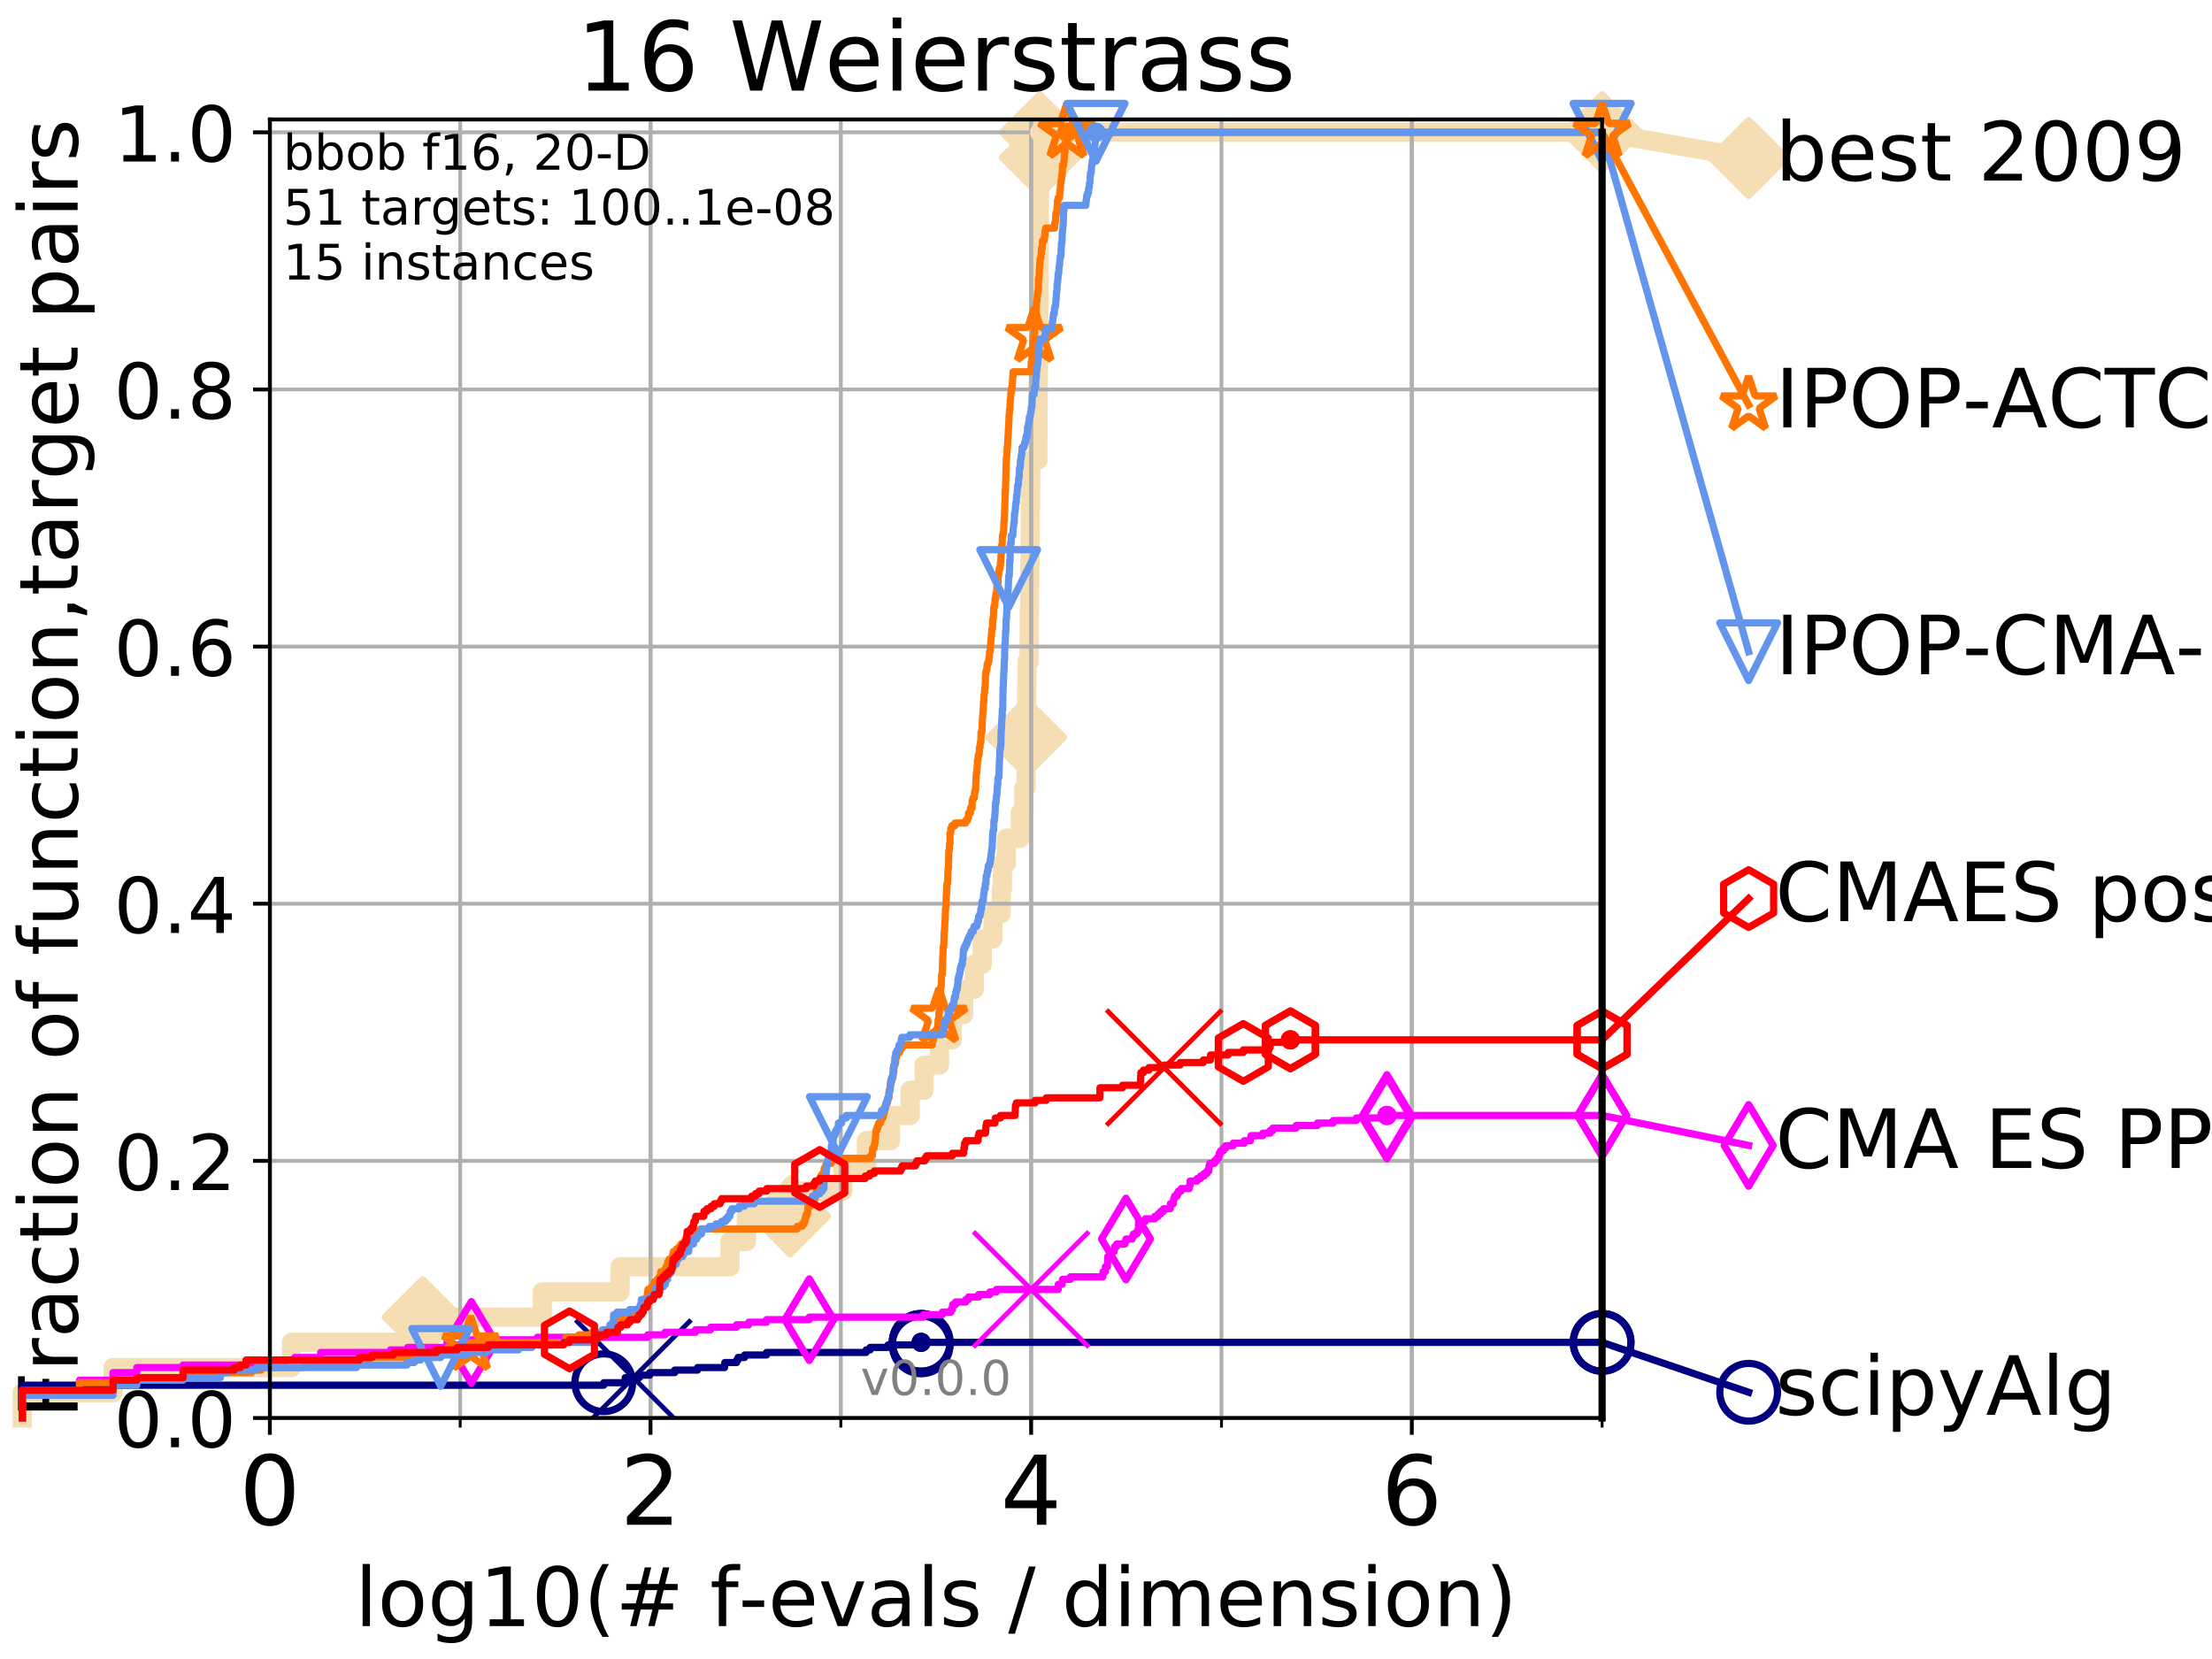 <?xml version="1.0" encoding="utf-8" standalone="no"?>
<!DOCTYPE svg PUBLIC "-//W3C//DTD SVG 1.1//EN"
  "http://www.w3.org/Graphics/SVG/1.1/DTD/svg11.dtd">
<!-- Created with matplotlib (http://matplotlib.org/) -->
<svg height="345pt" version="1.1" viewBox="0 0 460 345" width="460pt" xmlns="http://www.w3.org/2000/svg" xmlns:xlink="http://www.w3.org/1999/xlink">
 <defs>
  <style type="text/css">
*{stroke-linecap:butt;stroke-linejoin:round;}
  </style>
 </defs>
 <g id="figure_1">
  <g id="patch_1">
   <path d="M 0 345.6 
L 460.8 345.6 
L 460.8 0 
L 0 0 
z
" style="fill:#ffffff;"/>
  </g>
  <g id="axes_1">
   <g id="patch_2">
    <path d="M 56.12 294.88 
L 333.168 294.88 
L 333.168 24.84 
L 56.12 24.84 
z
" style="fill:#ffffff;"/>
   </g>
   <g id="line2d_1">
    <path d="M 4.627 294.88 
L 4.627 289.638 
L 23.511 289.638 
L 23.511 284.395 
L 60.63 284.395 
L 60.63 279.153 
L 87.892 279.153 
L 87.892 273.91 
L 112.771 273.91 
L 112.771 268.668 
L 128.948 268.668 
L 128.948 263.425 
L 151.796 263.425 
L 151.796 258.183 
L 155.218 258.183 
L 155.218 252.94 
L 164.286 252.94 
L 164.286 247.698 
L 175.299 247.698 
L 175.299 242.455 
L 180.181 242.455 
L 180.181 237.213 
L 185.174 237.213 
L 185.174 231.97 
L 189.268 231.97 
L 189.268 226.728 
L 192.183 226.728 
L 192.183 221.485 
L 195.374 221.485 
L 195.374 216.243 
L 198.03 216.243 
L 198.03 211 
L 200.392 211 
L 200.392 205.758 
L 202.611 205.758 
L 202.611 200.515 
L 204.274 200.515 
L 204.274 195.273 
L 206.49 195.273 
L 206.49 190.03 
L 208.212 190.03 
L 208.212 184.788 
L 208.453 184.788 
L 208.453 179.546 
L 209.276 179.546 
L 209.276 174.303 
L 212.167 174.303 
L 212.167 169.061 
L 212.916 169.061 
L 212.916 163.818 
L 213.364 163.818 
L 213.364 158.576 
L 213.406 158.576 
L 213.406 153.333 
L 213.462 153.333 
L 213.462 148.091 
L 213.504 148.091 
L 213.504 142.848 
L 213.571 142.848 
L 213.571 137.606 
L 214.019 137.606 
L 214.019 132.363 
L 214.051 132.363 
L 214.051 127.121 
L 214.103 127.121 
L 214.103 121.878 
L 214.159 121.878 
L 214.159 116.636 
L 214.204 116.636 
L 214.204 111.393 
L 214.24 111.393 
L 214.24 106.151 
L 214.281 106.151 
L 214.281 100.908 
L 214.333 100.908 
L 214.333 95.666 
L 215.826 95.666 
L 215.826 90.423 
L 215.865 90.423 
L 215.865 85.181 
L 215.897 85.181 
L 215.897 79.938 
L 215.931 79.938 
L 215.931 74.696 
L 215.971 74.696 
L 215.971 69.453 
L 215.999 69.453 
L 215.999 64.211 
L 216.04 64.211 
L 216.04 58.969 
L 216.079 58.969 
L 216.079 53.726 
L 216.109 53.726 
L 216.109 48.484 
L 216.132 48.484 
L 216.132 43.241 
L 216.168 43.241 
L 216.168 37.999 
L 216.216 37.999 
L 216.216 32.756 
L 216.242 32.756 
L 216.242 27.514 
L 333.168 27.514 
" style="fill:none;stroke:#f5deb3;stroke-linecap:square;stroke-width:4;"/>
   </g>
   <g id="line2d_2">
    <defs>
     <path d="M -0 7.778 
L 7.778 0 
L 0 -7.778 
L -7.778 -0 
z
" id="m7cda6b04bc" style="stroke:#f5deb3;stroke-linejoin:miter;stroke-width:1.5;"/>
    </defs>
    <g>
     <use style="fill:#f5deb3;stroke:#f5deb3;stroke-linejoin:miter;stroke-width:1.5;" x="87.892" xlink:href="#m7cda6b04bc" y="273.91"/>
     <use style="fill:#f5deb3;stroke:#f5deb3;stroke-linejoin:miter;stroke-width:1.5;" x="164.286" xlink:href="#m7cda6b04bc" y="252.94"/>
     <use style="fill:#f5deb3;stroke:#f5deb3;stroke-linejoin:miter;stroke-width:1.5;" x="213.406" xlink:href="#m7cda6b04bc" y="153.333"/>
     <use style="fill:#f5deb3;stroke:#f5deb3;stroke-linejoin:miter;stroke-width:1.5;" x="216.242" xlink:href="#m7cda6b04bc" y="32.756"/>
     <use style="fill:#f5deb3;stroke:#f5deb3;stroke-linejoin:miter;stroke-width:1.5;" x="216.242" xlink:href="#m7cda6b04bc" y="27.514"/>
     <use style="fill:#f5deb3;stroke:#f5deb3;stroke-linejoin:miter;stroke-width:1.5;" x="333.168" xlink:href="#m7cda6b04bc" y="27.514"/>
    </g>
   </g>
   <g id="line2d_3">
    <path style="fill:none;stroke:#f5deb3;stroke-linecap:square;stroke-width:4;"/>
    <g/>
   </g>
   <g id="line2d_4">
    <path d="M 333.168 27.514 
L 363.643 32.861 
" style="fill:none;stroke:#f5deb3;stroke-linecap:square;stroke-width:4;"/>
    <g>
     <use style="fill:#f5deb3;stroke:#f5deb3;stroke-linejoin:miter;stroke-width:1.5;" x="333.168" xlink:href="#m7cda6b04bc" y="27.514"/>
     <use style="fill:#f5deb3;stroke:#f5deb3;stroke-linejoin:miter;stroke-width:1.5;" x="363.643" xlink:href="#m7cda6b04bc" y="32.861"/>
    </g>
   </g>
   <g id="matplotlib.axis_1">
    <g id="xtick_1">
     <g id="line2d_5">
      <path clip-path="url(#pe604a41403)" d="M 56.12 294.88 
L 56.12 24.84 
" style="fill:none;stroke:#b0b0b0;stroke-linecap:square;stroke-width:0.8;"/>
     </g>
     <g id="line2d_6">
      <defs>
       <path d="M 0 0 
L 0 3.5 
" id="m983956da9c" style="stroke:#000000;stroke-width:0.8;"/>
      </defs>
      <g>
       <use style="stroke:#000000;stroke-width:0.8;" x="56.12" xlink:href="#m983956da9c" y="294.88"/>
      </g>
     </g>
     <g id="text_1">
      <!-- 0 -->
      <defs>
       <path d="M 31.781 66.406 
Q 24.172 66.406 20.328 58.906 
Q 16.5 51.422 16.5 36.375 
Q 16.5 21.391 20.328 13.891 
Q 24.172 6.391 31.781 6.391 
Q 39.453 6.391 43.281 13.891 
Q 47.125 21.391 47.125 36.375 
Q 47.125 51.422 43.281 58.906 
Q 39.453 66.406 31.781 66.406 
z
M 31.781 74.219 
Q 44.047 74.219 50.516 64.516 
Q 56.984 54.828 56.984 36.375 
Q 56.984 17.969 50.516 8.266 
Q 44.047 -1.422 31.781 -1.422 
Q 19.531 -1.422 13.062 8.266 
Q 6.594 17.969 6.594 36.375 
Q 6.594 54.828 13.062 64.516 
Q 19.531 74.219 31.781 74.219 
z
" id="DejaVuSans-30"/>
      </defs>
      <g transform="translate(49.758 317.077)scale(0.2 -0.2)">
       <use xlink:href="#DejaVuSans-30"/>
      </g>
     </g>
    </g>
    <g id="xtick_2">
     <g id="line2d_7">
      <path clip-path="url(#pe604a41403)" d="M 135.277 294.88 
L 135.277 24.84 
" style="fill:none;stroke:#b0b0b0;stroke-linecap:square;stroke-width:0.8;"/>
     </g>
     <g id="line2d_8">
      <g>
       <use style="stroke:#000000;stroke-width:0.8;" x="135.277" xlink:href="#m983956da9c" y="294.88"/>
      </g>
     </g>
     <g id="text_2">
      <!-- 2 -->
      <defs>
       <path d="M 19.188 8.297 
L 53.609 8.297 
L 53.609 0 
L 7.328 0 
L 7.328 8.297 
Q 12.938 14.109 22.625 23.891 
Q 32.328 33.688 34.812 36.531 
Q 39.547 41.844 41.422 45.531 
Q 43.312 49.219 43.312 52.781 
Q 43.312 58.594 39.234 62.25 
Q 35.156 65.922 28.609 65.922 
Q 23.969 65.922 18.812 64.312 
Q 13.672 62.703 7.812 59.422 
L 7.812 69.391 
Q 13.766 71.781 18.938 73 
Q 24.125 74.219 28.422 74.219 
Q 39.75 74.219 46.484 68.547 
Q 53.219 62.891 53.219 53.422 
Q 53.219 48.922 51.531 44.891 
Q 49.859 40.875 45.406 35.406 
Q 44.188 33.984 37.641 27.219 
Q 31.109 20.453 19.188 8.297 
z
" id="DejaVuSans-32"/>
      </defs>
      <g transform="translate(128.914 317.077)scale(0.2 -0.2)">
       <use xlink:href="#DejaVuSans-32"/>
      </g>
     </g>
    </g>
    <g id="xtick_3">
     <g id="line2d_9">
      <path clip-path="url(#pe604a41403)" d="M 214.433 294.88 
L 214.433 24.84 
" style="fill:none;stroke:#b0b0b0;stroke-linecap:square;stroke-width:0.8;"/>
     </g>
     <g id="line2d_10">
      <g>
       <use style="stroke:#000000;stroke-width:0.8;" x="214.433" xlink:href="#m983956da9c" y="294.88"/>
      </g>
     </g>
     <g id="text_3">
      <!-- 4 -->
      <defs>
       <path d="M 37.797 64.312 
L 12.891 25.391 
L 37.797 25.391 
z
M 35.203 72.906 
L 47.609 72.906 
L 47.609 25.391 
L 58.016 25.391 
L 58.016 17.188 
L 47.609 17.188 
L 47.609 0 
L 37.797 0 
L 37.797 17.188 
L 4.891 17.188 
L 4.891 26.703 
z
" id="DejaVuSans-34"/>
      </defs>
      <g transform="translate(208.071 317.077)scale(0.2 -0.2)">
       <use xlink:href="#DejaVuSans-34"/>
      </g>
     </g>
    </g>
    <g id="xtick_4">
     <g id="line2d_11">
      <path clip-path="url(#pe604a41403)" d="M 293.59 294.88 
L 293.59 24.84 
" style="fill:none;stroke:#b0b0b0;stroke-linecap:square;stroke-width:0.8;"/>
     </g>
     <g id="line2d_12">
      <g>
       <use style="stroke:#000000;stroke-width:0.8;" x="293.59" xlink:href="#m983956da9c" y="294.88"/>
      </g>
     </g>
     <g id="text_4">
      <!-- 6 -->
      <defs>
       <path d="M 33.016 40.375 
Q 26.375 40.375 22.484 35.828 
Q 18.609 31.297 18.609 23.391 
Q 18.609 15.531 22.484 10.953 
Q 26.375 6.391 33.016 6.391 
Q 39.656 6.391 43.531 10.953 
Q 47.406 15.531 47.406 23.391 
Q 47.406 31.297 43.531 35.828 
Q 39.656 40.375 33.016 40.375 
z
M 52.594 71.297 
L 52.594 62.312 
Q 48.875 64.062 45.094 64.984 
Q 41.312 65.922 37.594 65.922 
Q 27.828 65.922 22.672 59.328 
Q 17.531 52.734 16.797 39.406 
Q 19.672 43.656 24.016 45.922 
Q 28.375 48.188 33.594 48.188 
Q 44.578 48.188 50.953 41.516 
Q 57.328 34.859 57.328 23.391 
Q 57.328 12.156 50.688 5.359 
Q 44.047 -1.422 33.016 -1.422 
Q 20.359 -1.422 13.672 8.266 
Q 6.984 17.969 6.984 36.375 
Q 6.984 53.656 15.188 63.938 
Q 23.391 74.219 37.203 74.219 
Q 40.922 74.219 44.703 73.484 
Q 48.484 72.75 52.594 71.297 
z
" id="DejaVuSans-36"/>
      </defs>
      <g transform="translate(287.227 317.077)scale(0.2 -0.2)">
       <use xlink:href="#DejaVuSans-36"/>
      </g>
     </g>
    </g>
    <g id="xtick_5">
     <g id="line2d_13">
      <path clip-path="url(#pe604a41403)" d="M 56.12 294.88 
L 56.12 24.84 
" style="fill:none;stroke:#b0b0b0;stroke-linecap:square;stroke-width:0.8;"/>
     </g>
     <g id="line2d_14">
      <defs>
       <path d="M 0 0 
L 0 2 
" id="mbe93b7e8af" style="stroke:#000000;stroke-width:0.6;"/>
      </defs>
      <g>
       <use style="stroke:#000000;stroke-width:0.6;" x="56.12" xlink:href="#mbe93b7e8af" y="294.88"/>
      </g>
     </g>
    </g>
    <g id="xtick_6">
     <g id="line2d_15">
      <path clip-path="url(#pe604a41403)" d="M 95.698 294.88 
L 95.698 24.84 
" style="fill:none;stroke:#b0b0b0;stroke-linecap:square;stroke-width:0.8;"/>
     </g>
     <g id="line2d_16">
      <g>
       <use style="stroke:#000000;stroke-width:0.6;" x="95.698" xlink:href="#mbe93b7e8af" y="294.88"/>
      </g>
     </g>
    </g>
    <g id="xtick_7">
     <g id="line2d_17">
      <path clip-path="url(#pe604a41403)" d="M 135.277 294.88 
L 135.277 24.84 
" style="fill:none;stroke:#b0b0b0;stroke-linecap:square;stroke-width:0.8;"/>
     </g>
     <g id="line2d_18">
      <g>
       <use style="stroke:#000000;stroke-width:0.6;" x="135.277" xlink:href="#mbe93b7e8af" y="294.88"/>
      </g>
     </g>
    </g>
    <g id="xtick_8">
     <g id="line2d_19">
      <path clip-path="url(#pe604a41403)" d="M 174.855 294.88 
L 174.855 24.84 
" style="fill:none;stroke:#b0b0b0;stroke-linecap:square;stroke-width:0.8;"/>
     </g>
     <g id="line2d_20">
      <g>
       <use style="stroke:#000000;stroke-width:0.6;" x="174.855" xlink:href="#mbe93b7e8af" y="294.88"/>
      </g>
     </g>
    </g>
    <g id="xtick_9">
     <g id="line2d_21">
      <path clip-path="url(#pe604a41403)" d="M 214.433 294.88 
L 214.433 24.84 
" style="fill:none;stroke:#b0b0b0;stroke-linecap:square;stroke-width:0.8;"/>
     </g>
     <g id="line2d_22">
      <g>
       <use style="stroke:#000000;stroke-width:0.6;" x="214.433" xlink:href="#mbe93b7e8af" y="294.88"/>
      </g>
     </g>
    </g>
    <g id="xtick_10">
     <g id="line2d_23">
      <path clip-path="url(#pe604a41403)" d="M 254.011 294.88 
L 254.011 24.84 
" style="fill:none;stroke:#b0b0b0;stroke-linecap:square;stroke-width:0.8;"/>
     </g>
     <g id="line2d_24">
      <g>
       <use style="stroke:#000000;stroke-width:0.6;" x="254.011" xlink:href="#mbe93b7e8af" y="294.88"/>
      </g>
     </g>
    </g>
    <g id="xtick_11">
     <g id="line2d_25">
      <path clip-path="url(#pe604a41403)" d="M 293.59 294.88 
L 293.59 24.84 
" style="fill:none;stroke:#b0b0b0;stroke-linecap:square;stroke-width:0.8;"/>
     </g>
     <g id="line2d_26">
      <g>
       <use style="stroke:#000000;stroke-width:0.6;" x="293.59" xlink:href="#mbe93b7e8af" y="294.88"/>
      </g>
     </g>
    </g>
    <g id="xtick_12">
     <g id="line2d_27">
      <path clip-path="url(#pe604a41403)" d="M 333.168 294.88 
L 333.168 24.84 
" style="fill:none;stroke:#b0b0b0;stroke-linecap:square;stroke-width:0.8;"/>
     </g>
     <g id="line2d_28">
      <g>
       <use style="stroke:#000000;stroke-width:0.6;" x="333.168" xlink:href="#mbe93b7e8af" y="294.88"/>
      </g>
     </g>
    </g>
    <g id="text_5">
     <!-- log10(# f-evals / dimension) -->
     <defs>
      <path d="M 9.422 75.984 
L 18.406 75.984 
L 18.406 0 
L 9.422 0 
z
" id="DejaVuSans-6c"/>
      <path d="M 30.609 48.391 
Q 23.391 48.391 19.188 42.75 
Q 14.984 37.109 14.984 27.297 
Q 14.984 17.484 19.156 11.844 
Q 23.344 6.203 30.609 6.203 
Q 37.797 6.203 41.984 11.859 
Q 46.188 17.531 46.188 27.297 
Q 46.188 37.016 41.984 42.703 
Q 37.797 48.391 30.609 48.391 
z
M 30.609 56 
Q 42.328 56 49.016 48.375 
Q 55.719 40.766 55.719 27.297 
Q 55.719 13.875 49.016 6.219 
Q 42.328 -1.422 30.609 -1.422 
Q 18.844 -1.422 12.172 6.219 
Q 5.516 13.875 5.516 27.297 
Q 5.516 40.766 12.172 48.375 
Q 18.844 56 30.609 56 
z
" id="DejaVuSans-6f"/>
      <path d="M 45.406 27.984 
Q 45.406 37.75 41.375 43.109 
Q 37.359 48.484 30.078 48.484 
Q 22.859 48.484 18.828 43.109 
Q 14.797 37.75 14.797 27.984 
Q 14.797 18.266 18.828 12.891 
Q 22.859 7.516 30.078 7.516 
Q 37.359 7.516 41.375 12.891 
Q 45.406 18.266 45.406 27.984 
z
M 54.391 6.781 
Q 54.391 -7.172 48.188 -13.984 
Q 42 -20.797 29.203 -20.797 
Q 24.469 -20.797 20.266 -20.094 
Q 16.062 -19.391 12.109 -17.922 
L 12.109 -9.188 
Q 16.062 -11.328 19.922 -12.344 
Q 23.781 -13.375 27.781 -13.375 
Q 36.625 -13.375 41.016 -8.766 
Q 45.406 -4.156 45.406 5.172 
L 45.406 9.625 
Q 42.625 4.781 38.281 2.391 
Q 33.938 0 27.875 0 
Q 17.828 0 11.672 7.656 
Q 5.516 15.328 5.516 27.984 
Q 5.516 40.672 11.672 48.328 
Q 17.828 56 27.875 56 
Q 33.938 56 38.281 53.609 
Q 42.625 51.219 45.406 46.391 
L 45.406 54.688 
L 54.391 54.688 
z
" id="DejaVuSans-67"/>
      <path d="M 12.406 8.297 
L 28.516 8.297 
L 28.516 63.922 
L 10.984 60.406 
L 10.984 69.391 
L 28.422 72.906 
L 38.281 72.906 
L 38.281 8.297 
L 54.391 8.297 
L 54.391 0 
L 12.406 0 
z
" id="DejaVuSans-31"/>
      <path d="M 31 75.875 
Q 24.469 64.656 21.281 53.656 
Q 18.109 42.672 18.109 31.391 
Q 18.109 20.125 21.312 9.062 
Q 24.516 -2 31 -13.188 
L 23.188 -13.188 
Q 15.875 -1.703 12.234 9.375 
Q 8.594 20.453 8.594 31.391 
Q 8.594 42.281 12.203 53.312 
Q 15.828 64.359 23.188 75.875 
z
" id="DejaVuSans-28"/>
      <path d="M 51.125 44 
L 36.922 44 
L 32.812 27.688 
L 47.125 27.688 
z
M 43.797 71.781 
L 38.719 51.516 
L 52.984 51.516 
L 58.109 71.781 
L 65.922 71.781 
L 60.891 51.516 
L 76.125 51.516 
L 76.125 44 
L 58.984 44 
L 54.984 27.688 
L 70.516 27.688 
L 70.516 20.219 
L 53.078 20.219 
L 48 0 
L 40.188 0 
L 45.219 20.219 
L 30.906 20.219 
L 25.875 0 
L 18.016 0 
L 23.094 20.219 
L 7.719 20.219 
L 7.719 27.688 
L 24.906 27.688 
L 29 44 
L 13.281 44 
L 13.281 51.516 
L 30.906 51.516 
L 35.891 71.781 
z
" id="DejaVuSans-23"/>
      <path id="DejaVuSans-20"/>
      <path d="M 37.109 75.984 
L 37.109 68.5 
L 28.516 68.5 
Q 23.688 68.5 21.797 66.547 
Q 19.922 64.594 19.922 59.516 
L 19.922 54.688 
L 34.719 54.688 
L 34.719 47.703 
L 19.922 47.703 
L 19.922 0 
L 10.891 0 
L 10.891 47.703 
L 2.297 47.703 
L 2.297 54.688 
L 10.891 54.688 
L 10.891 58.5 
Q 10.891 67.625 15.141 71.797 
Q 19.391 75.984 28.609 75.984 
z
" id="DejaVuSans-66"/>
      <path d="M 4.891 31.391 
L 31.203 31.391 
L 31.203 23.391 
L 4.891 23.391 
z
" id="DejaVuSans-2d"/>
      <path d="M 56.203 29.594 
L 56.203 25.203 
L 14.891 25.203 
Q 15.484 15.922 20.484 11.062 
Q 25.484 6.203 34.422 6.203 
Q 39.594 6.203 44.453 7.469 
Q 49.312 8.734 54.109 11.281 
L 54.109 2.781 
Q 49.266 0.734 44.188 -0.344 
Q 39.109 -1.422 33.891 -1.422 
Q 20.797 -1.422 13.156 6.188 
Q 5.516 13.812 5.516 26.812 
Q 5.516 40.234 12.766 48.109 
Q 20.016 56 32.328 56 
Q 43.359 56 49.781 48.891 
Q 56.203 41.797 56.203 29.594 
z
M 47.219 32.234 
Q 47.125 39.594 43.094 43.984 
Q 39.062 48.391 32.422 48.391 
Q 24.906 48.391 20.391 44.141 
Q 15.875 39.891 15.188 32.172 
z
" id="DejaVuSans-65"/>
      <path d="M 2.984 54.688 
L 12.5 54.688 
L 29.594 8.797 
L 46.688 54.688 
L 56.203 54.688 
L 35.688 0 
L 23.484 0 
z
" id="DejaVuSans-76"/>
      <path d="M 34.281 27.484 
Q 23.391 27.484 19.188 25 
Q 14.984 22.516 14.984 16.5 
Q 14.984 11.719 18.141 8.906 
Q 21.297 6.109 26.703 6.109 
Q 34.188 6.109 38.703 11.406 
Q 43.219 16.703 43.219 25.484 
L 43.219 27.484 
z
M 52.203 31.203 
L 52.203 0 
L 43.219 0 
L 43.219 8.297 
Q 40.141 3.328 35.547 0.953 
Q 30.953 -1.422 24.312 -1.422 
Q 15.922 -1.422 10.953 3.297 
Q 6 8.016 6 15.922 
Q 6 25.141 12.172 29.828 
Q 18.359 34.516 30.609 34.516 
L 43.219 34.516 
L 43.219 35.406 
Q 43.219 41.609 39.141 45 
Q 35.062 48.391 27.688 48.391 
Q 23 48.391 18.547 47.266 
Q 14.109 46.141 10.016 43.891 
L 10.016 52.203 
Q 14.938 54.109 19.578 55.047 
Q 24.219 56 28.609 56 
Q 40.484 56 46.344 49.844 
Q 52.203 43.703 52.203 31.203 
z
" id="DejaVuSans-61"/>
      <path d="M 44.281 53.078 
L 44.281 44.578 
Q 40.484 46.531 36.375 47.5 
Q 32.281 48.484 27.875 48.484 
Q 21.188 48.484 17.844 46.438 
Q 14.5 44.391 14.5 40.281 
Q 14.5 37.156 16.891 35.375 
Q 19.281 33.594 26.516 31.984 
L 29.594 31.297 
Q 39.156 29.25 43.188 25.516 
Q 47.219 21.781 47.219 15.094 
Q 47.219 7.469 41.188 3.016 
Q 35.156 -1.422 24.609 -1.422 
Q 20.219 -1.422 15.453 -0.562 
Q 10.688 0.297 5.422 2 
L 5.422 11.281 
Q 10.406 8.688 15.234 7.391 
Q 20.062 6.109 24.812 6.109 
Q 31.156 6.109 34.562 8.281 
Q 37.984 10.453 37.984 14.406 
Q 37.984 18.062 35.516 20.016 
Q 33.062 21.969 24.703 23.781 
L 21.578 24.516 
Q 13.234 26.266 9.516 29.906 
Q 5.812 33.547 5.812 39.891 
Q 5.812 47.609 11.281 51.797 
Q 16.75 56 26.812 56 
Q 31.781 56 36.172 55.266 
Q 40.578 54.547 44.281 53.078 
z
" id="DejaVuSans-73"/>
      <path d="M 25.391 72.906 
L 33.688 72.906 
L 8.297 -9.281 
L 0 -9.281 
z
" id="DejaVuSans-2f"/>
      <path d="M 45.406 46.391 
L 45.406 75.984 
L 54.391 75.984 
L 54.391 0 
L 45.406 0 
L 45.406 8.203 
Q 42.578 3.328 38.25 0.953 
Q 33.938 -1.422 27.875 -1.422 
Q 17.969 -1.422 11.734 6.484 
Q 5.516 14.406 5.516 27.297 
Q 5.516 40.188 11.734 48.094 
Q 17.969 56 27.875 56 
Q 33.938 56 38.25 53.625 
Q 42.578 51.266 45.406 46.391 
z
M 14.797 27.297 
Q 14.797 17.391 18.875 11.75 
Q 22.953 6.109 30.078 6.109 
Q 37.203 6.109 41.297 11.75 
Q 45.406 17.391 45.406 27.297 
Q 45.406 37.203 41.297 42.844 
Q 37.203 48.484 30.078 48.484 
Q 22.953 48.484 18.875 42.844 
Q 14.797 37.203 14.797 27.297 
z
" id="DejaVuSans-64"/>
      <path d="M 9.422 54.688 
L 18.406 54.688 
L 18.406 0 
L 9.422 0 
z
M 9.422 75.984 
L 18.406 75.984 
L 18.406 64.594 
L 9.422 64.594 
z
" id="DejaVuSans-69"/>
      <path d="M 52 44.188 
Q 55.375 50.25 60.062 53.125 
Q 64.75 56 71.094 56 
Q 79.641 56 84.281 50.016 
Q 88.922 44.047 88.922 33.016 
L 88.922 0 
L 79.891 0 
L 79.891 32.719 
Q 79.891 40.578 77.094 44.375 
Q 74.312 48.188 68.609 48.188 
Q 61.625 48.188 57.562 43.547 
Q 53.516 38.922 53.516 30.906 
L 53.516 0 
L 44.484 0 
L 44.484 32.719 
Q 44.484 40.625 41.703 44.406 
Q 38.922 48.188 33.109 48.188 
Q 26.219 48.188 22.156 43.531 
Q 18.109 38.875 18.109 30.906 
L 18.109 0 
L 9.078 0 
L 9.078 54.688 
L 18.109 54.688 
L 18.109 46.188 
Q 21.188 51.219 25.484 53.609 
Q 29.781 56 35.688 56 
Q 41.656 56 45.828 52.969 
Q 50 49.953 52 44.188 
z
" id="DejaVuSans-6d"/>
      <path d="M 54.891 33.016 
L 54.891 0 
L 45.906 0 
L 45.906 32.719 
Q 45.906 40.484 42.875 44.328 
Q 39.844 48.188 33.797 48.188 
Q 26.516 48.188 22.312 43.547 
Q 18.109 38.922 18.109 30.906 
L 18.109 0 
L 9.078 0 
L 9.078 54.688 
L 18.109 54.688 
L 18.109 46.188 
Q 21.344 51.125 25.703 53.562 
Q 30.078 56 35.797 56 
Q 45.219 56 50.047 50.172 
Q 54.891 44.344 54.891 33.016 
z
" id="DejaVuSans-6e"/>
      <path d="M 8.016 75.875 
L 15.828 75.875 
Q 23.141 64.359 26.781 53.312 
Q 30.422 42.281 30.422 31.391 
Q 30.422 20.453 26.781 9.375 
Q 23.141 -1.703 15.828 -13.188 
L 8.016 -13.188 
Q 14.5 -2 17.703 9.062 
Q 20.906 20.125 20.906 31.391 
Q 20.906 42.672 17.703 53.656 
Q 14.5 64.656 8.016 75.875 
z
" id="DejaVuSans-29"/>
     </defs>
     <g transform="translate(73.803 338.154)scale(0.17 -0.17)">
      <use xlink:href="#DejaVuSans-6c"/>
      <use x="27.783" xlink:href="#DejaVuSans-6f"/>
      <use x="88.965" xlink:href="#DejaVuSans-67"/>
      <use x="152.441" xlink:href="#DejaVuSans-31"/>
      <use x="216.064" xlink:href="#DejaVuSans-30"/>
      <use x="279.688" xlink:href="#DejaVuSans-28"/>
      <use x="318.701" xlink:href="#DejaVuSans-23"/>
      <use x="402.49" xlink:href="#DejaVuSans-20"/>
      <use x="434.277" xlink:href="#DejaVuSans-66"/>
      <use x="469.404" xlink:href="#DejaVuSans-2d"/>
      <use x="505.488" xlink:href="#DejaVuSans-65"/>
      <use x="567.012" xlink:href="#DejaVuSans-76"/>
      <use x="626.191" xlink:href="#DejaVuSans-61"/>
      <use x="687.471" xlink:href="#DejaVuSans-6c"/>
      <use x="715.254" xlink:href="#DejaVuSans-73"/>
      <use x="767.354" xlink:href="#DejaVuSans-20"/>
      <use x="799.141" xlink:href="#DejaVuSans-2f"/>
      <use x="832.832" xlink:href="#DejaVuSans-20"/>
      <use x="864.619" xlink:href="#DejaVuSans-64"/>
      <use x="928.096" xlink:href="#DejaVuSans-69"/>
      <use x="955.879" xlink:href="#DejaVuSans-6d"/>
      <use x="1053.291" xlink:href="#DejaVuSans-65"/>
      <use x="1114.814" xlink:href="#DejaVuSans-6e"/>
      <use x="1178.193" xlink:href="#DejaVuSans-73"/>
      <use x="1230.293" xlink:href="#DejaVuSans-69"/>
      <use x="1258.076" xlink:href="#DejaVuSans-6f"/>
      <use x="1319.258" xlink:href="#DejaVuSans-6e"/>
      <use x="1382.637" xlink:href="#DejaVuSans-29"/>
     </g>
    </g>
   </g>
   <g id="matplotlib.axis_2">
    <g id="ytick_1">
     <g id="line2d_29">
      <path clip-path="url(#pe604a41403)" d="M 56.12 294.88 
L 333.168 294.88 
" style="fill:none;stroke:#b0b0b0;stroke-linecap:square;stroke-width:0.8;"/>
     </g>
     <g id="line2d_30">
      <defs>
       <path d="M 0 0 
L -3.5 0 
" id="m75f6cef7d4" style="stroke:#000000;stroke-width:0.8;"/>
      </defs>
      <g>
       <use style="stroke:#000000;stroke-width:0.8;" x="56.12" xlink:href="#m75f6cef7d4" y="294.88"/>
      </g>
     </g>
     <g id="text_6">
      <!-- 0.0 -->
      <defs>
       <path d="M 10.688 12.406 
L 21 12.406 
L 21 0 
L 10.688 0 
z
" id="DejaVuSans-2e"/>
      </defs>
      <g transform="translate(23.675 300.959)scale(0.16 -0.16)">
       <use xlink:href="#DejaVuSans-30"/>
       <use x="63.623" xlink:href="#DejaVuSans-2e"/>
       <use x="95.41" xlink:href="#DejaVuSans-30"/>
      </g>
     </g>
    </g>
    <g id="ytick_2">
     <g id="line2d_31">
      <path clip-path="url(#pe604a41403)" d="M 56.12 241.407 
L 333.168 241.407 
" style="fill:none;stroke:#b0b0b0;stroke-linecap:square;stroke-width:0.8;"/>
     </g>
     <g id="line2d_32">
      <g>
       <use style="stroke:#000000;stroke-width:0.8;" x="56.12" xlink:href="#m75f6cef7d4" y="241.407"/>
      </g>
     </g>
     <g id="text_7">
      <!-- 0.2 -->
      <g transform="translate(23.675 247.485)scale(0.16 -0.16)">
       <use xlink:href="#DejaVuSans-30"/>
       <use x="63.623" xlink:href="#DejaVuSans-2e"/>
       <use x="95.41" xlink:href="#DejaVuSans-32"/>
      </g>
     </g>
    </g>
    <g id="ytick_3">
     <g id="line2d_33">
      <path clip-path="url(#pe604a41403)" d="M 56.12 187.933 
L 333.168 187.933 
" style="fill:none;stroke:#b0b0b0;stroke-linecap:square;stroke-width:0.8;"/>
     </g>
     <g id="line2d_34">
      <g>
       <use style="stroke:#000000;stroke-width:0.8;" x="56.12" xlink:href="#m75f6cef7d4" y="187.933"/>
      </g>
     </g>
     <g id="text_8">
      <!-- 0.4 -->
      <g transform="translate(23.675 194.012)scale(0.16 -0.16)">
       <use xlink:href="#DejaVuSans-30"/>
       <use x="63.623" xlink:href="#DejaVuSans-2e"/>
       <use x="95.41" xlink:href="#DejaVuSans-34"/>
      </g>
     </g>
    </g>
    <g id="ytick_4">
     <g id="line2d_35">
      <path clip-path="url(#pe604a41403)" d="M 56.12 134.46 
L 333.168 134.46 
" style="fill:none;stroke:#b0b0b0;stroke-linecap:square;stroke-width:0.8;"/>
     </g>
     <g id="line2d_36">
      <g>
       <use style="stroke:#000000;stroke-width:0.8;" x="56.12" xlink:href="#m75f6cef7d4" y="134.46"/>
      </g>
     </g>
     <g id="text_9">
      <!-- 0.6 -->
      <g transform="translate(23.675 140.539)scale(0.16 -0.16)">
       <use xlink:href="#DejaVuSans-30"/>
       <use x="63.623" xlink:href="#DejaVuSans-2e"/>
       <use x="95.41" xlink:href="#DejaVuSans-36"/>
      </g>
     </g>
    </g>
    <g id="ytick_5">
     <g id="line2d_37">
      <path clip-path="url(#pe604a41403)" d="M 56.12 80.987 
L 333.168 80.987 
" style="fill:none;stroke:#b0b0b0;stroke-linecap:square;stroke-width:0.8;"/>
     </g>
     <g id="line2d_38">
      <g>
       <use style="stroke:#000000;stroke-width:0.8;" x="56.12" xlink:href="#m75f6cef7d4" y="80.987"/>
      </g>
     </g>
     <g id="text_10">
      <!-- 0.8 -->
      <defs>
       <path d="M 31.781 34.625 
Q 24.75 34.625 20.719 30.859 
Q 16.703 27.094 16.703 20.516 
Q 16.703 13.922 20.719 10.156 
Q 24.75 6.391 31.781 6.391 
Q 38.812 6.391 42.859 10.172 
Q 46.922 13.969 46.922 20.516 
Q 46.922 27.094 42.891 30.859 
Q 38.875 34.625 31.781 34.625 
z
M 21.922 38.812 
Q 15.578 40.375 12.031 44.719 
Q 8.5 49.078 8.5 55.328 
Q 8.5 64.062 14.719 69.141 
Q 20.953 74.219 31.781 74.219 
Q 42.672 74.219 48.875 69.141 
Q 55.078 64.062 55.078 55.328 
Q 55.078 49.078 51.531 44.719 
Q 48 40.375 41.703 38.812 
Q 48.828 37.156 52.797 32.312 
Q 56.781 27.484 56.781 20.516 
Q 56.781 9.906 50.312 4.234 
Q 43.844 -1.422 31.781 -1.422 
Q 19.734 -1.422 13.25 4.234 
Q 6.781 9.906 6.781 20.516 
Q 6.781 27.484 10.781 32.312 
Q 14.797 37.156 21.922 38.812 
z
M 18.312 54.391 
Q 18.312 48.734 21.844 45.562 
Q 25.391 42.391 31.781 42.391 
Q 38.141 42.391 41.719 45.562 
Q 45.312 48.734 45.312 54.391 
Q 45.312 60.062 41.719 63.234 
Q 38.141 66.406 31.781 66.406 
Q 25.391 66.406 21.844 63.234 
Q 18.312 60.062 18.312 54.391 
z
" id="DejaVuSans-38"/>
      </defs>
      <g transform="translate(23.675 87.066)scale(0.16 -0.16)">
       <use xlink:href="#DejaVuSans-30"/>
       <use x="63.623" xlink:href="#DejaVuSans-2e"/>
       <use x="95.41" xlink:href="#DejaVuSans-38"/>
      </g>
     </g>
    </g>
    <g id="ytick_6">
     <g id="line2d_39">
      <path clip-path="url(#pe604a41403)" d="M 56.12 27.514 
L 333.168 27.514 
" style="fill:none;stroke:#b0b0b0;stroke-linecap:square;stroke-width:0.8;"/>
     </g>
     <g id="line2d_40">
      <g>
       <use style="stroke:#000000;stroke-width:0.8;" x="56.12" xlink:href="#m75f6cef7d4" y="27.514"/>
      </g>
     </g>
     <g id="text_11">
      <!-- 1.0 -->
      <g transform="translate(23.675 33.592)scale(0.16 -0.16)">
       <use xlink:href="#DejaVuSans-31"/>
       <use x="63.623" xlink:href="#DejaVuSans-2e"/>
       <use x="95.41" xlink:href="#DejaVuSans-30"/>
      </g>
     </g>
    </g>
    <g id="text_12">
     <!-- Fraction of function,target pairs -->
     <defs>
      <path d="M 9.812 72.906 
L 51.703 72.906 
L 51.703 64.594 
L 19.672 64.594 
L 19.672 43.109 
L 48.578 43.109 
L 48.578 34.812 
L 19.672 34.812 
L 19.672 0 
L 9.812 0 
z
" id="DejaVuSans-46"/>
      <path d="M 41.109 46.297 
Q 39.594 47.172 37.812 47.578 
Q 36.031 48 33.891 48 
Q 26.266 48 22.188 43.047 
Q 18.109 38.094 18.109 28.812 
L 18.109 0 
L 9.078 0 
L 9.078 54.688 
L 18.109 54.688 
L 18.109 46.188 
Q 20.953 51.172 25.484 53.578 
Q 30.031 56 36.531 56 
Q 37.453 56 38.578 55.875 
Q 39.703 55.766 41.062 55.516 
z
" id="DejaVuSans-72"/>
      <path d="M 48.781 52.594 
L 48.781 44.188 
Q 44.969 46.297 41.141 47.344 
Q 37.312 48.391 33.406 48.391 
Q 24.656 48.391 19.812 42.844 
Q 14.984 37.312 14.984 27.297 
Q 14.984 17.281 19.812 11.734 
Q 24.656 6.203 33.406 6.203 
Q 37.312 6.203 41.141 7.25 
Q 44.969 8.297 48.781 10.406 
L 48.781 2.094 
Q 45.016 0.344 40.984 -0.531 
Q 36.969 -1.422 32.422 -1.422 
Q 20.062 -1.422 12.781 6.344 
Q 5.516 14.109 5.516 27.297 
Q 5.516 40.672 12.859 48.328 
Q 20.219 56 33.016 56 
Q 37.156 56 41.109 55.141 
Q 45.062 54.297 48.781 52.594 
z
" id="DejaVuSans-63"/>
      <path d="M 18.312 70.219 
L 18.312 54.688 
L 36.812 54.688 
L 36.812 47.703 
L 18.312 47.703 
L 18.312 18.016 
Q 18.312 11.328 20.141 9.422 
Q 21.969 7.516 27.594 7.516 
L 36.812 7.516 
L 36.812 0 
L 27.594 0 
Q 17.188 0 13.234 3.875 
Q 9.281 7.766 9.281 18.016 
L 9.281 47.703 
L 2.688 47.703 
L 2.688 54.688 
L 9.281 54.688 
L 9.281 70.219 
z
" id="DejaVuSans-74"/>
      <path d="M 8.5 21.578 
L 8.5 54.688 
L 17.484 54.688 
L 17.484 21.922 
Q 17.484 14.156 20.5 10.266 
Q 23.531 6.391 29.594 6.391 
Q 36.859 6.391 41.078 11.031 
Q 45.312 15.672 45.312 23.688 
L 45.312 54.688 
L 54.297 54.688 
L 54.297 0 
L 45.312 0 
L 45.312 8.406 
Q 42.047 3.422 37.719 1 
Q 33.406 -1.422 27.688 -1.422 
Q 18.266 -1.422 13.375 4.438 
Q 8.5 10.297 8.5 21.578 
z
M 31.109 56 
z
" id="DejaVuSans-75"/>
      <path d="M 11.719 12.406 
L 22.016 12.406 
L 22.016 4 
L 14.016 -11.625 
L 7.719 -11.625 
L 11.719 4 
z
" id="DejaVuSans-2c"/>
      <path d="M 18.109 8.203 
L 18.109 -20.797 
L 9.078 -20.797 
L 9.078 54.688 
L 18.109 54.688 
L 18.109 46.391 
Q 20.953 51.266 25.266 53.625 
Q 29.594 56 35.594 56 
Q 45.562 56 51.781 48.094 
Q 58.016 40.188 58.016 27.297 
Q 58.016 14.406 51.781 6.484 
Q 45.562 -1.422 35.594 -1.422 
Q 29.594 -1.422 25.266 0.953 
Q 20.953 3.328 18.109 8.203 
z
M 48.688 27.297 
Q 48.688 37.203 44.609 42.844 
Q 40.531 48.484 33.406 48.484 
Q 26.266 48.484 22.188 42.844 
Q 18.109 37.203 18.109 27.297 
Q 18.109 17.391 22.188 11.75 
Q 26.266 6.109 33.406 6.109 
Q 40.531 6.109 44.609 11.75 
Q 48.688 17.391 48.688 27.297 
z
" id="DejaVuSans-70"/>
     </defs>
     <g transform="translate(16.14 294.999)rotate(-90)scale(0.17 -0.17)">
      <use xlink:href="#DejaVuSans-46"/>
      <use x="57.41" xlink:href="#DejaVuSans-72"/>
      <use x="98.523" xlink:href="#DejaVuSans-61"/>
      <use x="159.803" xlink:href="#DejaVuSans-63"/>
      <use x="214.783" xlink:href="#DejaVuSans-74"/>
      <use x="253.992" xlink:href="#DejaVuSans-69"/>
      <use x="281.775" xlink:href="#DejaVuSans-6f"/>
      <use x="342.957" xlink:href="#DejaVuSans-6e"/>
      <use x="406.336" xlink:href="#DejaVuSans-20"/>
      <use x="438.123" xlink:href="#DejaVuSans-6f"/>
      <use x="499.305" xlink:href="#DejaVuSans-66"/>
      <use x="534.51" xlink:href="#DejaVuSans-20"/>
      <use x="566.297" xlink:href="#DejaVuSans-66"/>
      <use x="601.502" xlink:href="#DejaVuSans-75"/>
      <use x="664.881" xlink:href="#DejaVuSans-6e"/>
      <use x="728.26" xlink:href="#DejaVuSans-63"/>
      <use x="783.24" xlink:href="#DejaVuSans-74"/>
      <use x="822.449" xlink:href="#DejaVuSans-69"/>
      <use x="850.232" xlink:href="#DejaVuSans-6f"/>
      <use x="911.414" xlink:href="#DejaVuSans-6e"/>
      <use x="974.793" xlink:href="#DejaVuSans-2c"/>
      <use x="1006.58" xlink:href="#DejaVuSans-74"/>
      <use x="1045.789" xlink:href="#DejaVuSans-61"/>
      <use x="1107.068" xlink:href="#DejaVuSans-72"/>
      <use x="1148.166" xlink:href="#DejaVuSans-67"/>
      <use x="1211.643" xlink:href="#DejaVuSans-65"/>
      <use x="1273.166" xlink:href="#DejaVuSans-74"/>
      <use x="1312.375" xlink:href="#DejaVuSans-20"/>
      <use x="1344.162" xlink:href="#DejaVuSans-70"/>
      <use x="1407.639" xlink:href="#DejaVuSans-61"/>
      <use x="1468.918" xlink:href="#DejaVuSans-69"/>
      <use x="1496.701" xlink:href="#DejaVuSans-72"/>
      <use x="1537.814" xlink:href="#DejaVuSans-73"/>
     </g>
    </g>
   </g>
   <g id="line2d_41">
    <defs>
     <path d="M 0 1.5 
C 0.398 1.5 0.779 1.342 1.061 1.061 
C 1.342 0.779 1.5 0.398 1.5 0 
C 1.5 -0.398 1.342 -0.779 1.061 -1.061 
C 0.779 -1.342 0.398 -1.5 0 -1.5 
C -0.398 -1.5 -0.779 -1.342 -1.061 -1.061 
C -1.342 -0.779 -1.5 -0.398 -1.5 0 
C -1.5 0.398 -1.342 0.779 -1.061 1.061 
C -0.779 1.342 -0.398 1.5 0 1.5 
z
" id="m88550fd530" style="stroke:#f5deb3;"/>
    </defs>
    <g>
     <use style="fill:#f5deb3;stroke:#f5deb3;" x="216.242" xlink:href="#m88550fd530" y="27.514"/>
     <use style="fill:#f5deb3;stroke:#f5deb3;" x="216.242" xlink:href="#m88550fd530" y="27.514"/>
    </g>
   </g>
   <g id="line2d_42">
    <defs>
     <path d="M 0 1.5 
C 0.398 1.5 0.779 1.342 1.061 1.061 
C 1.342 0.779 1.5 0.398 1.5 0 
C 1.5 -0.398 1.342 -0.779 1.061 -1.061 
C 0.779 -1.342 0.398 -1.5 0 -1.5 
C -0.398 -1.5 -0.779 -1.342 -1.061 -1.061 
C -1.342 -0.779 -1.5 -0.398 -1.5 0 
C -1.5 0.398 -1.342 0.779 -1.061 1.061 
C -0.779 1.342 -0.398 1.5 0 1.5 
z
" id="m8cdb1e2ff2" style="stroke:#000080;"/>
    </defs>
    <g>
     <use style="fill:#000080;stroke:#000080;" x="191.557" xlink:href="#m8cdb1e2ff2" y="279.153"/>
     <use style="fill:#000080;stroke:#000080;" x="191.557" xlink:href="#m8cdb1e2ff2" y="279.153"/>
    </g>
   </g>
   <g id="line2d_43">
    <path d="M 4.627 294.88 
L 4.627 288.065 
L 125.554 288.065 
L 125.554 287.541 
L 130.019 287.541 
L 130.019 286.492 
L 132.962 286.492 
L 132.962 285.968 
L 135.121 285.968 
L 135.121 285.444 
L 140.307 285.444 
L 140.307 284.919 
L 145.062 284.919 
L 145.062 284.395 
L 150.679 284.395 
L 150.679 283.871 
L 150.725 283.871 
L 150.725 283.347 
L 153.191 283.347 
L 153.191 282.822 
L 153.485 282.822 
L 153.485 282.298 
L 154.845 282.298 
L 154.845 281.774 
L 159.414 281.774 
L 159.414 281.25 
L 180.115 281.25 
L 180.115 280.725 
L 180.944 280.725 
L 180.944 280.201 
L 184.692 280.201 
L 184.692 279.677 
L 191.557 279.677 
L 191.557 279.153 
L 333.168 279.153 
" style="fill:none;stroke:#000080;stroke-linecap:square;stroke-width:1.5;"/>
   </g>
   <g id="line2d_44">
    <defs>
     <path d="M 0 6 
C 1.591 6 3.117 5.368 4.243 4.243 
C 5.368 3.117 6 1.591 6 0 
C 6 -1.591 5.368 -3.117 4.243 -4.243 
C 3.117 -5.368 1.591 -6 0 -6 
C -1.591 -6 -3.117 -5.368 -4.243 -4.243 
C -5.368 -3.117 -6 -1.591 -6 0 
C -6 1.591 -5.368 3.117 -4.243 4.243 
C -3.117 5.368 -1.591 6 0 6 
z
" id="mbf3211998f" style="stroke:#000080;stroke-width:1.5;"/>
    </defs>
    <g>
     <use style="fill:none;stroke:#000080;stroke-width:1.5;" x="125.554" xlink:href="#mbf3211998f" y="287.541"/>
     <use style="fill:none;stroke:#000080;stroke-width:1.5;" x="191.557" xlink:href="#mbf3211998f" y="279.677"/>
     <use style="fill:none;stroke:#000080;stroke-width:1.5;" x="191.557" xlink:href="#mbf3211998f" y="279.153"/>
     <use style="fill:none;stroke:#000080;stroke-width:1.5;" x="191.557" xlink:href="#mbf3211998f" y="279.153"/>
     <use style="fill:none;stroke:#000080;stroke-width:1.5;" x="333.168" xlink:href="#mbf3211998f" y="279.153"/>
    </g>
   </g>
   <g id="line2d_45">
    <path style="fill:none;stroke:#000080;stroke-linecap:square;stroke-width:1.5;"/>
    <g/>
   </g>
   <g id="line2d_46">
    <path clip-path="url(#pe604a41403)" d="M 131.708 286.492 
" style="fill:none;stroke:#000080;stroke-linecap:square;stroke-width:1.5;"/>
    <defs>
     <path d="M -12 12 
L 12 -12 
M -12 -12 
L 12 12 
" id="md79317c0c9" style="stroke:#000080;"/>
    </defs>
    <g clip-path="url(#pe604a41403)">
     <use style="fill:#000080;stroke:#000080;" x="131.708" xlink:href="#md79317c0c9" y="286.492"/>
    </g>
   </g>
   <g id="line2d_47">
    <defs>
     <path d="M 0 1.5 
C 0.398 1.5 0.779 1.342 1.061 1.061 
C 1.342 0.779 1.5 0.398 1.5 0 
C 1.5 -0.398 1.342 -0.779 1.061 -1.061 
C 0.779 -1.342 0.398 -1.5 0 -1.5 
C -0.398 -1.5 -0.779 -1.342 -1.061 -1.061 
C -1.342 -0.779 -1.5 -0.398 -1.5 0 
C -1.5 0.398 -1.342 0.779 -1.061 1.061 
C -0.779 1.342 -0.398 1.5 0 1.5 
z
" id="m57b08a6f5f" style="stroke:#ff00ff;"/>
    </defs>
    <g>
     <use style="fill:#ff00ff;stroke:#ff00ff;" x="288.419" xlink:href="#m57b08a6f5f" y="231.97"/>
     <use style="fill:#ff00ff;stroke:#ff00ff;" x="288.419" xlink:href="#m57b08a6f5f" y="231.97"/>
    </g>
   </g>
   <g id="line2d_48">
    <path d="M 4.627 294.88 
L 4.627 289.113 
L 16.542 289.113 
L 16.542 287.016 
L 23.511 287.016 
L 23.511 285.444 
L 28.456 285.444 
L 28.456 284.395 
L 38.075 284.395 
L 38.075 283.871 
L 59.254 283.871 
L 59.254 282.822 
L 61.278 282.822 
L 61.278 282.298 
L 66.694 282.298 
L 66.694 281.25 
L 81.192 281.25 
L 81.192 280.725 
L 84.786 280.725 
L 84.786 280.201 
L 93.403 280.201 
L 93.403 279.677 
L 96.781 279.677 
L 96.781 279.153 
L 98.026 279.153 
L 98.026 278.628 
L 111.755 278.628 
L 111.755 278.104 
L 134.7 278.104 
L 134.7 277.58 
L 138.288 277.58 
L 138.288 277.056 
L 144.618 277.056 
L 144.618 276.531 
L 147.782 276.531 
L 147.782 276.007 
L 153.176 276.007 
L 153.176 275.483 
L 155.728 275.483 
L 155.728 274.959 
L 159.407 274.959 
L 159.407 274.434 
L 168.293 274.434 
L 168.293 273.91 
L 192.072 273.91 
L 192.072 273.386 
L 195.964 273.386 
L 195.964 272.862 
L 197.754 272.862 
L 197.754 272.337 
L 198.036 272.337 
L 198.105 271.289 
L 198.703 271.289 
L 198.703 270.765 
L 200.846 270.765 
L 200.846 270.24 
L 201.414 270.24 
L 201.414 269.716 
L 203.536 269.716 
L 203.536 269.192 
L 205.855 269.192 
L 205.855 268.668 
L 207.203 268.668 
L 207.203 268.143 
L 220.053 268.143 
L 220.069 267.095 
L 220.881 267.095 
L 220.962 266.046 
L 222.588 266.046 
L 222.588 265.522 
L 229.348 265.522 
L 229.386 264.474 
L 229.851 264.474 
L 229.881 263.425 
L 230.299 263.425 
L 230.347 261.328 
L 230.82 261.328 
L 230.924 260.28 
L 231.664 260.28 
L 231.664 259.755 
L 231.783 259.755 
L 231.783 259.231 
L 232.207 259.231 
L 232.207 258.707 
L 233.948 258.707 
L 233.948 258.183 
L 234.151 258.183 
L 234.151 257.658 
L 235.47 257.658 
L 235.47 257.134 
L 235.726 257.134 
L 235.726 256.61 
L 236.42 256.61 
L 236.42 256.086 
L 236.722 256.086 
L 236.775 253.989 
L 238.178 253.989 
L 238.178 253.464 
L 240.142 253.464 
L 240.142 252.94 
L 240.862 252.94 
L 240.862 252.416 
L 241.391 252.416 
L 241.391 251.892 
L 241.956 251.892 
L 241.956 251.367 
L 243.361 251.367 
L 243.382 250.319 
L 244.004 250.319 
L 244.067 249.27 
L 244.256 249.27 
L 244.256 248.746 
L 244.757 248.746 
L 244.757 248.222 
L 245.037 248.222 
L 245.037 247.698 
L 245.632 247.698 
L 245.632 247.173 
L 247.316 247.173 
L 247.316 246.649 
L 247.442 246.649 
L 247.475 245.601 
L 248.955 245.601 
L 248.955 245.076 
L 249.673 245.076 
L 249.673 244.552 
L 250.416 244.552 
L 250.416 244.028 
L 251.01 244.028 
L 251.01 243.504 
L 251.4 243.504 
L 251.42 242.455 
L 251.585 242.455 
L 251.585 241.931 
L 252.555 241.931 
L 252.555 241.407 
L 253.042 241.407 
L 253.042 240.882 
L 253.43 240.882 
L 253.43 240.358 
L 253.544 240.358 
L 253.544 239.834 
L 253.839 239.834 
L 253.839 239.31 
L 254.403 239.31 
L 254.403 238.785 
L 254.888 238.785 
L 254.888 238.261 
L 256.443 238.261 
L 256.443 237.737 
L 258.752 237.737 
L 258.752 237.213 
L 260.031 237.213 
L 260.031 236.689 
L 260.143 236.689 
L 260.143 236.164 
L 262.622 236.164 
L 262.622 235.64 
L 264.11 235.64 
L 264.11 235.116 
L 264.688 235.116 
L 264.688 234.592 
L 269.516 234.592 
L 269.516 234.067 
L 273.967 234.067 
L 273.967 233.543 
L 277.234 233.543 
L 277.234 233.019 
L 282.057 233.019 
L 282.057 232.495 
L 288.419 232.495 
L 288.419 231.97 
L 333.168 231.97 
L 333.168 231.97 
" style="fill:none;stroke:#ff00ff;stroke-linecap:square;stroke-width:1.5;"/>
   </g>
   <g id="line2d_49">
    <defs>
     <path d="M -0 8.485 
L 5.091 0 
L 0 -8.485 
L -5.091 -0 
z
" id="m73640152bd" style="stroke:#ff00ff;stroke-linejoin:miter;stroke-width:1.5;"/>
    </defs>
    <g>
     <use style="fill:none;stroke:#ff00ff;stroke-linejoin:miter;stroke-width:1.5;" x="98.026" xlink:href="#m73640152bd" y="279.153"/>
     <use style="fill:none;stroke:#ff00ff;stroke-linejoin:miter;stroke-width:1.5;" x="168.293" xlink:href="#m73640152bd" y="274.434"/>
     <use style="fill:none;stroke:#ff00ff;stroke-linejoin:miter;stroke-width:1.5;" x="234.151" xlink:href="#m73640152bd" y="257.658"/>
     <use style="fill:none;stroke:#ff00ff;stroke-linejoin:miter;stroke-width:1.5;" x="288.419" xlink:href="#m73640152bd" y="232.495"/>
     <use style="fill:none;stroke:#ff00ff;stroke-linejoin:miter;stroke-width:1.5;" x="288.419" xlink:href="#m73640152bd" y="231.97"/>
     <use style="fill:none;stroke:#ff00ff;stroke-linejoin:miter;stroke-width:1.5;" x="333.168" xlink:href="#m73640152bd" y="231.97"/>
    </g>
   </g>
   <g id="line2d_50">
    <path style="fill:none;stroke:#ff00ff;stroke-linecap:square;stroke-width:1.5;"/>
    <g/>
   </g>
   <g id="line2d_51">
    <path clip-path="url(#pe604a41403)" d="M 214.433 268.143 
" style="fill:none;stroke:#ff00ff;stroke-linecap:square;stroke-width:1.5;"/>
    <defs>
     <path d="M -12 12 
L 12 -12 
M -12 -12 
L 12 12 
" id="mf7cddab8cd" style="stroke:#ff00ff;"/>
    </defs>
    <g clip-path="url(#pe604a41403)">
     <use style="fill:#ff00ff;stroke:#ff00ff;" x="214.433" xlink:href="#mf7cddab8cd" y="268.143"/>
    </g>
   </g>
   <g id="line2d_52">
    <defs>
     <path d="M 0 1.5 
C 0.398 1.5 0.779 1.342 1.061 1.061 
C 1.342 0.779 1.5 0.398 1.5 0 
C 1.5 -0.398 1.342 -0.779 1.061 -1.061 
C 0.779 -1.342 0.398 -1.5 0 -1.5 
C -0.398 -1.5 -0.779 -1.342 -1.061 -1.061 
C -1.342 -0.779 -1.5 -0.398 -1.5 0 
C -1.5 0.398 -1.342 0.779 -1.061 1.061 
C -0.779 1.342 -0.398 1.5 0 1.5 
z
" id="m4628b30612" style="stroke:#ff7500;"/>
    </defs>
    <g>
     <use style="fill:#ff7500;stroke:#ff7500;" x="221.875" xlink:href="#m4628b30612" y="27.514"/>
     <use style="fill:#ff7500;stroke:#ff7500;" x="221.875" xlink:href="#m4628b30612" y="27.514"/>
    </g>
   </g>
   <g id="line2d_53">
    <path d="M 4.627 294.88 
L 4.627 289.638 
L 16.542 289.638 
L 16.542 287.541 
L 23.511 287.541 
L 23.511 287.016 
L 28.456 287.016 
L 28.456 286.492 
L 38.075 286.492 
L 38.075 285.968 
L 44.206 285.968 
L 44.206 285.444 
L 52.284 285.444 
L 52.284 284.919 
L 54.309 284.919 
L 54.309 284.395 
L 63.089 284.395 
L 63.089 283.871 
L 66.694 283.871 
L 66.694 283.347 
L 74.715 283.347 
L 74.715 282.822 
L 76.642 282.822 
L 76.642 282.298 
L 84.786 282.298 
L 84.786 281.774 
L 91.863 281.774 
L 91.863 281.25 
L 93.006 281.25 
L 93.106 280.201 
L 96.781 280.201 
L 96.781 279.677 
L 97.875 279.677 
L 97.875 279.153 
L 117.668 279.153 
L 117.692 278.104 
L 120.365 278.104 
L 120.365 277.58 
L 123.103 277.58 
L 123.103 277.056 
L 126.105 277.056 
L 126.105 276.531 
L 127.225 276.531 
L 127.225 276.007 
L 127.403 276.007 
L 127.416 274.959 
L 128.811 274.959 
L 128.811 274.434 
L 129.097 274.434 
L 129.097 273.91 
L 131.43 273.91 
L 131.43 273.386 
L 131.676 273.386 
L 131.676 272.862 
L 132.483 272.862 
L 132.483 272.337 
L 133.684 272.337 
L 133.721 271.289 
L 133.815 271.289 
L 133.815 270.765 
L 134.186 270.765 
L 134.186 270.24 
L 134.404 270.24 
L 134.404 269.716 
L 134.611 269.716 
L 134.673 268.668 
L 134.744 268.668 
L 134.744 268.143 
L 135.439 268.143 
L 135.439 267.619 
L 135.934 267.619 
L 135.934 267.095 
L 136.066 267.095 
L 136.066 266.571 
L 136.639 266.571 
L 136.639 266.046 
L 137.109 266.046 
L 137.109 265.522 
L 137.4 265.522 
L 137.415 264.474 
L 138.223 264.474 
L 138.223 263.949 
L 138.51 263.949 
L 138.51 263.425 
L 138.828 263.425 
L 138.863 262.377 
L 139.16 262.377 
L 139.16 261.852 
L 139.74 261.852 
L 139.74 261.328 
L 139.898 261.328 
L 139.898 260.804 
L 140.016 260.804 
L 140.016 260.28 
L 140.644 260.28 
L 140.644 259.755 
L 141.237 259.755 
L 141.237 259.231 
L 141.634 259.231 
L 141.634 258.707 
L 142.343 258.707 
L 142.343 258.183 
L 142.496 258.183 
L 142.496 257.658 
L 142.732 257.658 
L 142.732 257.134 
L 143.494 257.134 
L 143.494 256.61 
L 144.204 256.61 
L 144.204 256.086 
L 145.669 256.086 
L 145.669 255.561 
L 165.793 255.561 
L 165.793 255.037 
L 166.789 255.037 
L 166.789 254.513 
L 167.224 254.513 
L 167.224 253.989 
L 167.408 253.989 
L 167.408 253.464 
L 167.532 253.464 
L 167.532 252.94 
L 167.698 252.94 
L 167.698 252.416 
L 167.931 252.416 
L 168.028 250.843 
L 168.509 250.843 
L 168.509 250.319 
L 168.717 250.319 
L 168.728 249.27 
L 169.516 249.27 
L 169.574 248.222 
L 169.79 248.222 
L 169.79 247.698 
L 169.958 247.698 
L 169.973 246.649 
L 170.419 246.649 
L 170.419 246.125 
L 170.619 246.125 
L 170.659 244.552 
L 171.044 244.552 
L 171.044 244.028 
L 171.372 244.028 
L 171.379 242.979 
L 171.652 242.979 
L 171.652 242.455 
L 171.887 242.455 
L 171.887 241.931 
L 172.847 241.931 
L 172.847 241.407 
L 173.109 241.407 
L 173.109 240.882 
L 181.036 240.882 
L 181.036 240.358 
L 181.397 240.358 
L 181.475 238.785 
L 181.775 238.785 
L 181.875 237.737 
L 181.953 237.737 
L 182.035 236.689 
L 182.08 236.689 
L 182.155 235.116 
L 182.324 235.116 
L 182.324 234.592 
L 182.546 234.592 
L 182.546 234.067 
L 182.719 234.067 
L 182.719 233.543 
L 183.139 233.543 
L 183.139 233.019 
L 183.253 233.019 
L 183.253 232.495 
L 183.613 232.495 
L 183.613 231.97 
L 183.752 231.97 
L 183.752 231.446 
L 183.893 231.446 
L 183.893 230.922 
L 184.011 230.922 
L 184.12 229.873 
L 184.297 229.873 
L 184.297 229.349 
L 184.564 229.349 
L 184.624 228.301 
L 184.863 228.301 
L 184.907 226.728 
L 185.061 226.728 
L 185.117 225.679 
L 185.18 225.679 
L 185.18 225.155 
L 185.376 225.155 
L 185.397 224.107 
L 185.69 224.107 
L 185.759 223.058 
L 185.873 223.058 
L 185.95 221.485 
L 186.135 221.485 
L 186.135 220.961 
L 186.263 220.961 
L 186.306 219.913 
L 186.449 219.913 
L 186.449 219.388 
L 186.637 219.388 
L 186.637 218.864 
L 187.093 218.864 
L 187.093 218.34 
L 187.318 218.34 
L 187.318 217.816 
L 187.688 217.816 
L 187.688 217.291 
L 193.87 217.291 
L 193.926 216.243 
L 194.155 216.243 
L 194.22 215.194 
L 194.669 215.194 
L 194.669 214.67 
L 194.864 214.67 
L 194.926 213.622 
L 195.049 213.622 
L 195.091 212.049 
L 195.248 212.049 
L 195.266 210.476 
L 195.372 210.476 
L 195.464 208.379 
L 195.492 208.379 
L 195.559 206.282 
L 195.605 206.282 
L 195.625 205.234 
L 195.727 205.234 
L 195.825 202.612 
L 195.947 202.612 
L 196.053 198.943 
L 196.063 198.943 
L 196.158 196.846 
L 196.257 196.846 
L 196.362 193.7 
L 196.412 193.7 
L 196.495 191.603 
L 196.545 191.603 
L 196.613 188.982 
L 196.697 188.982 
L 196.798 185.836 
L 196.869 185.836 
L 196.923 183.739 
L 197.055 183.739 
L 197.159 180.594 
L 197.232 180.594 
L 197.318 176.924 
L 197.396 176.924 
L 197.48 175.352 
L 197.561 175.352 
L 197.567 173.255 
L 197.707 173.255 
L 197.75 172.206 
L 197.977 172.206 
L 197.977 171.682 
L 198.588 171.682 
L 198.588 171.158 
L 200.786 171.158 
L 200.786 170.633 
L 201.196 170.633 
L 201.196 170.109 
L 201.392 170.109 
L 201.421 169.061 
L 201.789 169.061 
L 201.827 168.012 
L 202.148 168.012 
L 202.181 166.439 
L 202.328 166.439 
L 202.328 165.915 
L 202.632 165.915 
L 202.646 164.867 
L 202.76 164.867 
L 202.76 164.342 
L 202.878 164.342 
L 202.974 161.721 
L 203.007 161.721 
L 203.057 160.673 
L 203.132 160.673 
L 203.239 159.1 
L 203.258 159.1 
L 203.273 158.051 
L 203.371 158.051 
L 203.44 157.003 
L 203.604 157.003 
L 203.696 155.43 
L 203.805 155.43 
L 203.865 154.382 
L 203.97 154.382 
L 204.017 152.285 
L 204.2 152.285 
L 204.285 149.663 
L 204.312 149.663 
L 204.407 148.091 
L 204.448 148.091 
L 204.538 145.994 
L 204.591 145.994 
L 204.629 144.421 
L 204.71 144.421 
L 204.811 142.848 
L 204.872 142.848 
L 204.964 140.227 
L 205.012 140.227 
L 205.012 139.703 
L 205.135 139.703 
L 205.135 139.178 
L 205.249 139.178 
L 205.28 138.13 
L 205.478 138.13 
L 205.478 137.606 
L 205.644 137.606 
L 205.701 136.557 
L 205.779 136.557 
L 205.782 135.509 
L 205.914 135.509 
L 205.97 133.936 
L 206.027 133.936 
L 206.131 132.363 
L 206.159 132.363 
L 206.221 131.315 
L 206.272 131.315 
L 206.272 130.79 
L 206.387 130.79 
L 206.467 128.693 
L 206.556 128.693 
L 206.652 126.596 
L 206.685 126.596 
L 206.685 126.072 
L 206.87 126.072 
L 206.932 124.499 
L 207.085 124.499 
L 207.085 123.451 
L 207.232 123.451 
L 207.324 121.878 
L 207.491 121.878 
L 207.596 119.781 
L 207.666 119.781 
L 207.717 118.733 
L 207.794 118.733 
L 207.794 118.209 
L 207.987 118.209 
L 208.019 117.16 
L 208.102 117.16 
L 208.19 115.063 
L 208.26 115.063 
L 208.268 113.49 
L 208.411 113.49 
L 208.457 111.393 
L 208.576 111.393 
L 208.576 110.869 
L 208.694 110.869 
L 208.788 108.248 
L 208.837 108.248 
L 208.946 105.627 
L 208.952 105.627 
L 209.044 101.957 
L 209.095 101.957 
L 209.2 97.763 
L 209.21 97.763 
L 209.292 95.142 
L 209.344 95.142 
L 209.45 93.045 
L 209.498 93.045 
L 209.606 90.948 
L 209.623 90.948 
L 209.726 88.851 
L 209.762 88.851 
L 209.848 86.229 
L 209.899 86.229 
L 209.943 85.181 
L 210.01 85.181 
L 210.085 83.084 
L 210.155 83.084 
L 210.228 81.511 
L 210.373 81.511 
L 210.381 80.463 
L 210.494 80.463 
L 210.597 78.366 
L 210.636 78.366 
L 210.701 77.317 
L 214.368 77.317 
L 214.46 75.22 
L 214.56 75.22 
L 214.663 73.123 
L 214.763 73.123 
L 214.829 71.55 
L 214.881 71.55 
L 214.97 69.978 
L 215.068 69.978 
L 215.152 67.881 
L 215.191 67.881 
L 215.252 66.308 
L 215.33 66.308 
L 215.346 65.259 
L 215.464 65.259 
L 215.56 62.638 
L 215.653 62.638 
L 215.745 61.066 
L 215.787 61.066 
L 215.787 60.541 
L 215.919 60.541 
L 215.965 57.92 
L 216.079 57.92 
L 216.177 55.299 
L 216.214 55.299 
L 216.31 53.726 
L 216.43 53.726 
L 216.504 52.678 
L 216.558 52.678 
L 216.58 51.629 
L 216.733 51.629 
L 216.791 50.056 
L 217.146 50.056 
L 217.211 49.008 
L 217.321 49.008 
L 217.326 47.959 
L 217.466 47.959 
L 217.466 47.435 
L 219.326 47.435 
L 219.352 46.387 
L 219.46 46.387 
L 219.559 44.814 
L 219.588 44.814 
L 219.588 44.29 
L 219.76 44.29 
L 219.862 42.717 
L 219.892 42.717 
L 219.93 41.668 
L 220.058 41.668 
L 220.058 41.144 
L 220.332 41.144 
L 220.419 39.571 
L 220.502 39.571 
L 220.566 37.999 
L 220.641 37.999 
L 220.641 37.474 
L 220.755 37.474 
L 220.78 36.426 
L 220.89 36.426 
L 220.965 34.329 
L 221.186 34.329 
L 221.264 33.28 
L 221.303 33.28 
L 221.383 31.708 
L 221.463 31.708 
L 221.538 30.135 
L 221.58 30.135 
L 221.58 29.611 
L 221.713 29.611 
L 221.779 28.562 
L 221.869 28.562 
L 221.875 27.514 
L 333.168 27.514 
L 333.168 27.514 
" style="fill:none;stroke:#ff7500;stroke-linecap:square;stroke-width:1.5;"/>
   </g>
   <g id="line2d_54">
    <defs>
     <path d="M 0 -6 
L -1.347 -1.854 
L -5.706 -1.854 
L -2.18 0.708 
L -3.527 4.854 
L -0 2.292 
L 3.527 4.854 
L 2.18 0.708 
L 5.706 -1.854 
L 1.347 -1.854 
z
" id="mfa13f650e0" style="stroke:#ff7500;stroke-linejoin:bevel;stroke-width:1.5;"/>
    </defs>
    <g>
     <use style="fill:none;stroke:#ff7500;stroke-linejoin:bevel;stroke-width:1.5;" x="97.875" xlink:href="#mfa13f650e0" y="279.677"/>
     <use style="fill:none;stroke:#ff7500;stroke-linejoin:bevel;stroke-width:1.5;" x="195.264" xlink:href="#mfa13f650e0" y="211.525"/>
     <use style="fill:none;stroke:#ff7500;stroke-linejoin:bevel;stroke-width:1.5;" x="215.068" xlink:href="#mfa13f650e0" y="69.978"/>
     <use style="fill:none;stroke:#ff7500;stroke-linejoin:bevel;stroke-width:1.5;" x="221.875" xlink:href="#mfa13f650e0" y="27.514"/>
     <use style="fill:none;stroke:#ff7500;stroke-linejoin:bevel;stroke-width:1.5;" x="221.875" xlink:href="#mfa13f650e0" y="27.514"/>
     <use style="fill:none;stroke:#ff7500;stroke-linejoin:bevel;stroke-width:1.5;" x="333.168" xlink:href="#mfa13f650e0" y="27.514"/>
    </g>
   </g>
   <g id="line2d_55">
    <path style="fill:none;stroke:#ff7500;stroke-linecap:square;stroke-width:1.5;"/>
    <g/>
   </g>
   <g id="line2d_56">
    <defs>
     <path d="M 0 1.5 
C 0.398 1.5 0.779 1.342 1.061 1.061 
C 1.342 0.779 1.5 0.398 1.5 0 
C 1.5 -0.398 1.342 -0.779 1.061 -1.061 
C 0.779 -1.342 0.398 -1.5 0 -1.5 
C -0.398 -1.5 -0.779 -1.342 -1.061 -1.061 
C -1.342 -0.779 -1.5 -0.398 -1.5 0 
C -1.5 0.398 -1.342 0.779 -1.061 1.061 
C -0.779 1.342 -0.398 1.5 0 1.5 
z
" id="m4ee8af8340" style="stroke:#6495ed;"/>
    </defs>
    <g>
     <use style="fill:#6495ed;stroke:#6495ed;" x="227.903" xlink:href="#m4ee8af8340" y="27.514"/>
     <use style="fill:#6495ed;stroke:#6495ed;" x="227.903" xlink:href="#m4ee8af8340" y="27.514"/>
    </g>
   </g>
   <g id="line2d_57">
    <path d="M 4.627 294.88 
L 4.627 290.162 
L 23.511 290.162 
L 23.511 288.065 
L 28.456 288.065 
L 28.456 287.016 
L 38.075 287.016 
L 38.075 286.492 
L 45.844 286.492 
L 45.844 285.444 
L 47.34 285.444 
L 47.34 284.919 
L 53.327 284.919 
L 53.327 284.395 
L 74.122 284.395 
L 74.122 283.871 
L 84.623 283.871 
L 84.623 283.347 
L 86.186 283.347 
L 86.186 282.822 
L 87.482 282.822 
L 87.482 282.298 
L 91.647 282.298 
L 91.647 281.774 
L 97.101 281.774 
L 97.101 281.25 
L 101.172 281.25 
L 101.172 280.725 
L 107.784 280.725 
L 107.784 280.201 
L 110.639 280.201 
L 110.639 279.677 
L 116.733 279.677 
L 116.733 279.153 
L 122.962 279.153 
L 122.962 278.628 
L 123.854 278.628 
L 123.854 278.104 
L 124.669 278.104 
L 124.669 277.58 
L 125.047 277.58 
L 125.047 277.056 
L 125.264 277.056 
L 125.264 276.531 
L 126.724 276.531 
L 126.724 276.007 
L 126.851 276.007 
L 126.851 275.483 
L 127.389 275.483 
L 127.389 274.959 
L 127.579 274.959 
L 127.619 273.386 
L 128.342 273.386 
L 128.342 272.862 
L 130.951 272.862 
L 130.951 272.337 
L 132.972 272.337 
L 132.972 271.813 
L 133.186 271.813 
L 133.186 271.289 
L 133.322 271.289 
L 133.37 270.24 
L 134.999 270.24 
L 134.999 269.716 
L 135.801 269.716 
L 135.801 269.192 
L 136.164 269.192 
L 136.164 268.668 
L 136.44 268.668 
L 136.448 267.619 
L 137.931 267.619 
L 137.931 267.095 
L 138.375 267.095 
L 138.453 266.046 
L 138.849 266.046 
L 138.884 264.998 
L 139.283 264.998 
L 139.283 264.474 
L 139.654 264.474 
L 139.727 263.425 
L 140.055 263.425 
L 140.055 262.901 
L 140.644 262.901 
L 140.675 261.852 
L 141.091 261.852 
L 141.091 261.328 
L 141.98 261.328 
L 141.98 260.804 
L 142.28 260.804 
L 142.28 260.28 
L 143.21 260.28 
L 143.226 259.231 
L 143.404 259.231 
L 143.404 258.707 
L 144.219 258.707 
L 144.245 257.658 
L 144.881 257.658 
L 144.881 257.134 
L 145.168 257.134 
L 145.168 256.61 
L 145.874 256.61 
L 145.874 256.086 
L 145.994 256.086 
L 145.994 255.561 
L 147.514 255.561 
L 147.514 255.037 
L 148.899 255.037 
L 148.899 254.513 
L 150.069 254.513 
L 150.069 253.989 
L 150.892 253.989 
L 150.892 253.464 
L 151.384 253.464 
L 151.384 252.94 
L 151.783 252.94 
L 151.865 251.892 
L 152.221 251.892 
L 152.221 251.367 
L 153.699 251.367 
L 153.699 250.843 
L 154.785 250.843 
L 154.785 250.319 
L 156.905 250.319 
L 156.905 249.795 
L 168.842 249.795 
L 168.945 248.746 
L 169.677 248.746 
L 169.677 248.222 
L 170.515 248.222 
L 170.515 247.698 
L 171.019 247.698 
L 171.019 247.173 
L 171.338 247.173 
L 171.394 245.076 
L 171.616 245.076 
L 171.695 244.028 
L 171.818 244.028 
L 171.887 242.979 
L 171.936 242.979 
L 171.947 241.931 
L 172.153 241.931 
L 172.22 240.882 
L 172.334 240.882 
L 172.334 240.358 
L 172.463 240.358 
L 172.463 239.834 
L 172.82 239.834 
L 172.893 238.261 
L 173.076 238.261 
L 173.171 237.213 
L 173.28 237.213 
L 173.343 236.164 
L 173.595 236.164 
L 173.595 235.64 
L 173.81 235.64 
L 173.81 235.116 
L 174.131 235.116 
L 174.131 234.592 
L 174.33 234.592 
L 174.353 233.543 
L 175.028 233.543 
L 175.028 233.019 
L 175.156 233.019 
L 175.156 232.495 
L 175.995 232.495 
L 175.995 231.97 
L 183.284 231.97 
L 183.323 230.922 
L 183.858 230.922 
L 183.858 230.398 
L 184.176 230.398 
L 184.244 229.349 
L 184.445 229.349 
L 184.445 228.825 
L 184.629 228.825 
L 184.629 228.301 
L 184.806 228.301 
L 184.848 227.252 
L 184.974 227.252 
L 184.974 226.728 
L 185.133 226.728 
L 185.243 224.631 
L 185.475 224.631 
L 185.475 224.107 
L 185.608 224.107 
L 185.714 223.058 
L 185.733 223.058 
L 185.758 222.01 
L 185.863 222.01 
L 185.863 221.485 
L 186.032 221.485 
L 186.094 219.913 
L 186.221 219.913 
L 186.287 218.864 
L 186.579 218.864 
L 186.579 218.34 
L 186.871 218.34 
L 186.963 217.291 
L 187.379 217.291 
L 187.415 216.243 
L 187.532 216.243 
L 187.532 215.719 
L 189.2 215.719 
L 189.2 215.194 
L 195.978 215.194 
L 195.978 214.67 
L 196.205 214.67 
L 196.215 213.622 
L 196.475 213.622 
L 196.554 212.049 
L 197.049 212.049 
L 197.049 211.525 
L 197.178 211.525 
L 197.221 210.476 
L 197.463 210.476 
L 197.463 209.952 
L 197.695 209.952 
L 197.695 209.428 
L 198.066 209.428 
L 198.066 208.903 
L 198.338 208.903 
L 198.398 207.855 
L 198.475 207.855 
L 198.475 207.331 
L 198.73 207.331 
L 198.748 206.282 
L 198.882 206.282 
L 198.882 205.758 
L 199.069 205.758 
L 199.118 204.709 
L 199.192 204.709 
L 199.213 203.661 
L 199.337 203.661 
L 199.337 203.137 
L 199.468 203.137 
L 199.468 202.612 
L 199.593 202.612 
L 199.676 201.564 
L 199.781 201.564 
L 199.781 201.04 
L 199.956 201.04 
L 199.956 200.515 
L 200.121 200.515 
L 200.163 199.467 
L 200.263 199.467 
L 200.323 197.894 
L 200.377 197.894 
L 200.377 197.37 
L 200.593 197.37 
L 200.593 196.846 
L 200.835 196.846 
L 200.835 196.321 
L 201.076 196.321 
L 201.076 195.797 
L 201.253 195.797 
L 201.253 195.273 
L 201.508 195.273 
L 201.508 194.749 
L 201.796 194.749 
L 201.796 194.224 
L 201.98 194.224 
L 201.98 193.7 
L 202.403 193.7 
L 202.403 193.176 
L 202.547 193.176 
L 202.547 192.652 
L 203.136 192.652 
L 203.136 192.127 
L 203.294 192.127 
L 203.294 191.603 
L 203.487 191.603 
L 203.514 190.555 
L 203.773 190.555 
L 203.773 190.03 
L 203.914 190.03 
L 203.97 188.982 
L 204.131 188.982 
L 204.237 187.409 
L 204.456 187.409 
L 204.567 185.836 
L 204.621 185.836 
L 204.714 184.788 
L 204.892 184.788 
L 204.893 183.739 
L 205.03 183.739 
L 205.084 182.167 
L 205.233 182.167 
L 205.339 181.118 
L 205.48 181.118 
L 205.509 180.07 
L 205.77 180.07 
L 205.77 179.546 
L 205.915 179.546 
L 205.96 178.497 
L 206.064 178.497 
L 206.122 177.449 
L 206.177 177.449 
L 206.245 176.4 
L 206.316 176.4 
L 206.426 173.779 
L 206.46 173.779 
L 206.51 172.73 
L 206.63 172.73 
L 206.692 170.633 
L 206.808 170.633 
L 206.914 169.061 
L 206.945 169.061 
L 207.006 166.964 
L 207.135 166.964 
L 207.229 165.391 
L 207.306 165.391 
L 207.413 163.294 
L 207.489 163.294 
L 207.525 161.721 
L 207.734 161.721 
L 207.837 158.051 
L 207.875 158.051 
L 207.923 155.954 
L 208.024 155.954 
L 208.092 154.906 
L 208.14 154.906 
L 208.21 151.76 
L 208.266 151.76 
L 208.359 149.139 
L 208.406 149.139 
L 208.428 147.566 
L 208.522 147.566 
L 208.596 142.848 
L 208.639 142.848 
L 208.749 139.703 
L 208.78 139.703 
L 208.866 137.081 
L 208.918 137.081 
L 208.962 133.936 
L 209.035 133.936 
L 209.121 131.315 
L 209.171 131.315 
L 209.245 128.693 
L 209.311 128.693 
L 209.418 125.548 
L 209.434 125.548 
L 209.517 124.499 
L 209.558 124.499 
L 209.642 122.403 
L 209.669 122.403 
L 209.763 119.781 
L 209.886 119.781 
L 209.975 116.636 
L 210.039 116.636 
L 210.124 112.966 
L 210.27 112.966 
L 210.304 111.393 
L 210.619 111.393 
L 210.701 109.821 
L 210.739 109.821 
L 210.828 108.772 
L 210.895 108.772 
L 210.983 106.675 
L 211.057 106.675 
L 211.161 105.627 
L 211.176 105.627 
L 211.236 104.578 
L 211.341 104.578 
L 211.406 103.005 
L 211.49 103.005 
L 211.578 101.433 
L 211.639 101.433 
L 211.639 100.908 
L 211.768 100.908 
L 211.846 99.336 
L 211.932 99.336 
L 212.027 97.239 
L 212.169 97.239 
L 212.213 95.666 
L 212.296 95.666 
L 212.386 94.617 
L 212.453 94.617 
L 212.559 93.045 
L 212.963 93.045 
L 212.963 92.52 
L 213.089 92.52 
L 213.089 91.996 
L 213.267 91.996 
L 213.34 90.948 
L 213.495 90.948 
L 213.495 90.423 
L 213.633 90.423 
L 213.677 88.851 
L 213.817 88.851 
L 213.92 87.802 
L 214.031 87.802 
L 214.051 86.754 
L 214.225 86.754 
L 214.326 85.705 
L 214.418 85.705 
L 214.467 84.657 
L 214.585 84.657 
L 214.678 82.035 
L 215.04 82.035 
L 215.119 80.987 
L 215.155 80.987 
L 215.155 80.463 
L 215.36 80.463 
L 215.452 78.366 
L 215.526 78.366 
L 215.567 76.793 
L 215.677 76.793 
L 215.735 75.744 
L 215.796 75.744 
L 215.888 74.172 
L 216.025 74.172 
L 216.075 71.55 
L 216.186 71.55 
L 216.229 70.502 
L 217.158 70.502 
L 217.158 69.978 
L 217.312 69.978 
L 217.338 68.929 
L 217.501 68.929 
L 217.501 68.405 
L 218.671 68.405 
L 218.671 67.881 
L 218.784 67.881 
L 218.852 66.832 
L 218.927 66.832 
L 219.014 65.784 
L 219.057 65.784 
L 219.057 65.259 
L 219.256 65.259 
L 219.271 64.211 
L 219.38 64.211 
L 219.38 63.687 
L 219.511 63.687 
L 219.614 62.114 
L 219.634 62.114 
L 219.737 60.541 
L 219.784 60.541 
L 219.854 58.969 
L 219.903 58.969 
L 220 57.92 
L 220.021 57.92 
L 220.049 56.872 
L 220.154 56.872 
L 220.26 55.299 
L 220.327 55.299 
L 220.422 53.726 
L 220.504 53.726 
L 220.504 53.202 
L 220.63 53.202 
L 220.737 50.581 
L 220.831 50.581 
L 220.941 47.959 
L 220.975 47.959 
L 221.056 46.911 
L 221.101 46.911 
L 221.19 43.765 
L 221.248 43.765 
L 221.256 42.717 
L 225.817 42.717 
L 225.852 41.668 
L 225.933 41.668 
L 225.997 40.62 
L 226.185 40.62 
L 226.185 40.096 
L 226.352 40.096 
L 226.403 39.047 
L 226.515 39.047 
L 226.578 37.999 
L 226.656 37.999 
L 226.742 36.426 
L 226.779 36.426 
L 226.779 35.902 
L 226.919 35.902 
L 227.006 34.329 
L 227.09 34.329 
L 227.168 33.28 
L 227.287 33.28 
L 227.352 32.232 
L 227.41 32.232 
L 227.474 31.183 
L 227.585 31.183 
L 227.675 30.135 
L 227.726 30.135 
L 227.822 28.562 
L 227.903 28.562 
L 227.903 27.514 
L 333.168 27.514 
L 333.168 27.514 
" style="fill:none;stroke:#6495ed;stroke-linecap:square;stroke-width:1.5;"/>
   </g>
   <g id="line2d_58">
    <defs>
     <path d="M -0 6 
L 6 -6 
L -6 -6 
z
" id="m7d086492c4" style="stroke:#6495ed;stroke-linejoin:miter;stroke-width:1.5;"/>
    </defs>
    <g>
     <use style="fill:none;stroke:#6495ed;stroke-linejoin:miter;stroke-width:1.5;" x="91.647" xlink:href="#m7d086492c4" y="282.298"/>
     <use style="fill:none;stroke:#6495ed;stroke-linejoin:miter;stroke-width:1.5;" x="174.353" xlink:href="#m7d086492c4" y="234.067"/>
     <use style="fill:none;stroke:#6495ed;stroke-linejoin:miter;stroke-width:1.5;" x="209.763" xlink:href="#m7d086492c4" y="120.306"/>
     <use style="fill:none;stroke:#6495ed;stroke-linejoin:miter;stroke-width:1.5;" x="227.903" xlink:href="#m7d086492c4" y="27.514"/>
     <use style="fill:none;stroke:#6495ed;stroke-linejoin:miter;stroke-width:1.5;" x="227.903" xlink:href="#m7d086492c4" y="27.514"/>
     <use style="fill:none;stroke:#6495ed;stroke-linejoin:miter;stroke-width:1.5;" x="333.168" xlink:href="#m7d086492c4" y="27.514"/>
    </g>
   </g>
   <g id="line2d_59">
    <path style="fill:none;stroke:#6495ed;stroke-linecap:square;stroke-width:1.5;"/>
    <g/>
   </g>
   <g id="line2d_60">
    <defs>
     <path d="M 0 1.5 
C 0.398 1.5 0.779 1.342 1.061 1.061 
C 1.342 0.779 1.5 0.398 1.5 0 
C 1.5 -0.398 1.342 -0.779 1.061 -1.061 
C 0.779 -1.342 0.398 -1.5 0 -1.5 
C -0.398 -1.5 -0.779 -1.342 -1.061 -1.061 
C -1.342 -0.779 -1.5 -0.398 -1.5 0 
C -1.5 0.398 -1.342 0.779 -1.061 1.061 
C -0.779 1.342 -0.398 1.5 0 1.5 
z
" id="m5025d48c2f" style="stroke:#ff0000;"/>
    </defs>
    <g>
     <use style="fill:#ff0000;stroke:#ff0000;" x="268.341" xlink:href="#m5025d48c2f" y="216.243"/>
     <use style="fill:#ff0000;stroke:#ff0000;" x="268.341" xlink:href="#m5025d48c2f" y="216.243"/>
    </g>
   </g>
   <g id="line2d_61">
    <path d="M 4.627 294.88 
L 4.627 289.113 
L 23.511 289.113 
L 23.511 287.016 
L 28.456 287.016 
L 28.456 286.492 
L 38.075 286.492 
L 38.075 284.919 
L 48.715 284.919 
L 48.715 284.395 
L 49.989 284.395 
L 49.989 283.871 
L 51.175 283.871 
L 51.175 282.822 
L 74.715 282.822 
L 74.715 282.298 
L 77.406 282.298 
L 77.406 281.774 
L 81.781 281.774 
L 81.781 281.25 
L 90.753 281.25 
L 90.753 280.725 
L 95.086 280.725 
L 95.086 280.201 
L 101.543 280.201 
L 101.543 279.677 
L 117.232 279.677 
L 117.232 279.153 
L 118.417 279.153 
L 118.417 278.628 
L 124.086 278.628 
L 124.086 278.104 
L 124.733 278.104 
L 124.733 277.58 
L 126.12 277.58 
L 126.12 277.056 
L 128.393 277.056 
L 128.393 276.531 
L 128.521 276.531 
L 128.521 276.007 
L 129.097 276.007 
L 129.097 275.483 
L 130.525 275.483 
L 130.525 274.959 
L 130.995 274.959 
L 130.995 274.434 
L 132.594 274.434 
L 132.594 273.91 
L 132.912 273.91 
L 132.912 273.386 
L 133.427 273.386 
L 133.427 272.862 
L 133.759 272.862 
L 133.759 272.337 
L 133.918 272.337 
L 133.918 271.813 
L 134.611 271.813 
L 134.664 270.765 
L 135.026 270.765 
L 135.026 270.24 
L 135.86 270.24 
L 135.86 269.716 
L 136.05 269.716 
L 136.05 269.192 
L 137.047 269.192 
L 137.047 268.668 
L 137.186 268.668 
L 137.209 266.571 
L 137.301 266.571 
L 137.301 266.046 
L 137.828 266.046 
L 137.828 265.522 
L 138.382 265.522 
L 138.382 264.998 
L 138.953 264.998 
L 138.953 264.474 
L 139.5 264.474 
L 139.5 263.949 
L 139.76 263.949 
L 139.865 262.901 
L 139.905 262.901 
L 139.97 261.852 
L 140.422 261.852 
L 140.422 261.328 
L 140.918 261.328 
L 140.918 260.804 
L 141.467 260.804 
L 141.544 259.755 
L 141.84 259.755 
L 141.84 259.231 
L 142.004 259.231 
L 142.004 258.707 
L 142.468 258.707 
L 142.468 258.183 
L 142.815 258.183 
L 142.887 256.086 
L 143.579 256.086 
L 143.579 255.561 
L 144.029 255.561 
L 144.029 255.037 
L 144.209 255.037 
L 144.311 253.989 
L 144.593 253.989 
L 144.688 252.94 
L 146.363 252.94 
L 146.39 251.892 
L 147.014 251.892 
L 147.014 251.367 
L 147.877 251.367 
L 147.877 250.843 
L 148.534 250.843 
L 148.534 250.319 
L 149.757 250.319 
L 149.757 249.795 
L 150.047 249.795 
L 150.047 249.27 
L 156.319 249.27 
L 156.319 248.746 
L 157.129 248.746 
L 157.129 248.222 
L 157.876 248.222 
L 157.876 247.698 
L 159.458 247.698 
L 159.458 247.173 
L 167.67 247.173 
L 167.67 246.649 
L 169.221 246.649 
L 169.221 246.125 
L 169.535 246.125 
L 169.535 245.601 
L 170.465 245.601 
L 170.465 245.076 
L 179.94 245.076 
L 179.94 244.552 
L 180.845 244.552 
L 180.845 244.028 
L 181.815 244.028 
L 181.815 243.504 
L 187.328 243.504 
L 187.328 242.979 
L 187.595 242.979 
L 187.595 242.455 
L 190.378 242.455 
L 190.378 241.931 
L 190.672 241.931 
L 190.672 241.407 
L 192.31 241.407 
L 192.31 240.882 
L 192.677 240.882 
L 192.677 240.358 
L 198.043 240.358 
L 198.043 239.834 
L 200.391 239.834 
L 200.444 238.785 
L 200.581 238.785 
L 200.594 237.737 
L 200.853 237.737 
L 200.853 237.213 
L 203.371 237.213 
L 203.447 236.164 
L 203.594 236.164 
L 203.594 235.64 
L 204.953 235.64 
L 205.05 234.067 
L 205.145 234.067 
L 205.145 233.543 
L 206.908 233.543 
L 206.99 232.495 
L 208.048 232.495 
L 208.048 231.97 
L 211.078 231.97 
L 211.176 229.873 
L 211.355 229.873 
L 211.355 229.349 
L 215.263 229.349 
L 215.263 228.825 
L 217.573 228.825 
L 217.573 228.301 
L 228.716 228.301 
L 228.752 226.204 
L 233.437 226.204 
L 233.437 225.679 
L 237.117 225.679 
L 237.226 223.582 
L 237.246 223.582 
L 237.246 223.058 
L 237.783 223.058 
L 237.783 222.534 
L 238.936 222.534 
L 238.936 222.01 
L 242.178 222.01 
L 242.178 221.485 
L 245.398 221.485 
L 245.398 220.961 
L 250.221 220.961 
L 250.221 220.437 
L 251.728 220.437 
L 251.733 219.388 
L 255.392 219.388 
L 255.392 218.864 
L 258.549 218.864 
L 258.549 218.34 
L 263.868 218.34 
L 263.868 217.816 
L 264.131 217.816 
L 264.135 216.767 
L 268.341 216.767 
L 268.341 216.243 
L 333.168 216.243 
L 333.168 216.243 
" style="fill:none;stroke:#ff0000;stroke-linecap:square;stroke-width:1.5;"/>
   </g>
   <g id="line2d_62">
    <defs>
     <path d="M 0 -6 
L -5.196 -3 
L -5.196 3 
L -0 6 
L 5.196 3 
L 5.196 -3 
z
" id="m953abbd8cb" style="stroke:#ff0000;stroke-linejoin:miter;stroke-width:1.5;"/>
    </defs>
    <g>
     <use style="fill:none;stroke:#ff0000;stroke-linejoin:miter;stroke-width:1.5;" x="118.417" xlink:href="#m953abbd8cb" y="278.628"/>
     <use style="fill:none;stroke:#ff0000;stroke-linejoin:miter;stroke-width:1.5;" x="170.465" xlink:href="#m953abbd8cb" y="245.076"/>
     <use style="fill:none;stroke:#ff0000;stroke-linejoin:miter;stroke-width:1.5;" x="258.549" xlink:href="#m953abbd8cb" y="218.864"/>
     <use style="fill:none;stroke:#ff0000;stroke-linejoin:miter;stroke-width:1.5;" x="268.341" xlink:href="#m953abbd8cb" y="216.243"/>
     <use style="fill:none;stroke:#ff0000;stroke-linejoin:miter;stroke-width:1.5;" x="268.341" xlink:href="#m953abbd8cb" y="216.243"/>
     <use style="fill:none;stroke:#ff0000;stroke-linejoin:miter;stroke-width:1.5;" x="333.168" xlink:href="#m953abbd8cb" y="216.243"/>
    </g>
   </g>
   <g id="line2d_63">
    <path style="fill:none;stroke:#ff0000;stroke-linecap:square;stroke-width:1.5;"/>
    <g/>
   </g>
   <g id="line2d_64">
    <path clip-path="url(#pe604a41403)" d="M 242.097 222.01 
" style="fill:none;stroke:#ff0000;stroke-linecap:square;stroke-width:1.5;"/>
    <defs>
     <path d="M -12 12 
L 12 -12 
M -12 -12 
L 12 12 
" id="m58e9f3f971" style="stroke:#ff0000;"/>
    </defs>
    <g clip-path="url(#pe604a41403)">
     <use style="fill:#ff0000;stroke:#ff0000;" x="242.097" xlink:href="#m58e9f3f971" y="222.01"/>
    </g>
   </g>
   <g id="line2d_65">
    <path d="M 333.168 279.153 
L 363.643 289.533 
" style="fill:none;stroke:#000080;stroke-linecap:square;stroke-width:1.5;"/>
    <g>
     <use style="fill:none;stroke:#000080;stroke-width:1.5;" x="333.168" xlink:href="#mbf3211998f" y="279.153"/>
     <use style="fill:none;stroke:#000080;stroke-width:1.5;" x="363.643" xlink:href="#mbf3211998f" y="289.533"/>
    </g>
   </g>
   <g id="line2d_66">
    <path d="M 333.168 231.97 
L 363.643 238.198 
" style="fill:none;stroke:#ff00ff;stroke-linecap:square;stroke-width:1.5;"/>
    <g>
     <use style="fill:none;stroke:#ff00ff;stroke-linejoin:miter;stroke-width:1.5;" x="333.168" xlink:href="#m73640152bd" y="231.97"/>
     <use style="fill:none;stroke:#ff00ff;stroke-linejoin:miter;stroke-width:1.5;" x="363.643" xlink:href="#m73640152bd" y="238.198"/>
    </g>
   </g>
   <g id="line2d_67">
    <path d="M 333.168 216.243 
L 363.643 186.864 
" style="fill:none;stroke:#ff0000;stroke-linecap:square;stroke-width:1.5;"/>
    <g>
     <use style="fill:none;stroke:#ff0000;stroke-linejoin:miter;stroke-width:1.5;" x="333.168" xlink:href="#m953abbd8cb" y="216.243"/>
     <use style="fill:none;stroke:#ff0000;stroke-linejoin:miter;stroke-width:1.5;" x="363.643" xlink:href="#m953abbd8cb" y="186.864"/>
    </g>
   </g>
   <g id="line2d_68">
    <path d="M 333.168 27.514 
L 363.643 135.53 
" style="fill:none;stroke:#6495ed;stroke-linecap:square;stroke-width:1.5;"/>
    <g>
     <use style="fill:none;stroke:#6495ed;stroke-linejoin:miter;stroke-width:1.5;" x="333.168" xlink:href="#m7d086492c4" y="27.514"/>
     <use style="fill:none;stroke:#6495ed;stroke-linejoin:miter;stroke-width:1.5;" x="363.643" xlink:href="#m7d086492c4" y="135.53"/>
    </g>
   </g>
   <g id="line2d_69">
    <path d="M 333.168 27.514 
L 363.643 84.195 
" style="fill:none;stroke:#ff7500;stroke-linecap:square;stroke-width:1.5;"/>
    <g>
     <use style="fill:none;stroke:#ff7500;stroke-linejoin:bevel;stroke-width:1.5;" x="333.168" xlink:href="#mfa13f650e0" y="27.514"/>
     <use style="fill:none;stroke:#ff7500;stroke-linejoin:bevel;stroke-width:1.5;" x="363.643" xlink:href="#mfa13f650e0" y="84.195"/>
    </g>
   </g>
   <g id="line2d_70">
    <path d="M 333.168 294.88 
L 333.168 27.514 
" style="fill:none;stroke:#000000;stroke-linecap:square;stroke-width:1.5;"/>
   </g>
   <g id="patch_3">
    <path d="M 56.12 294.88 
L 56.12 24.84 
" style="fill:none;stroke:#000000;stroke-linecap:square;stroke-linejoin:miter;stroke-width:0.8;"/>
   </g>
   <g id="patch_4">
    <path d="M 333.168 294.88 
L 333.168 24.84 
" style="fill:none;stroke:#000000;stroke-linecap:square;stroke-linejoin:miter;stroke-width:0.8;"/>
   </g>
   <g id="patch_5">
    <path d="M 56.12 294.88 
L 333.168 294.88 
" style="fill:none;stroke:#000000;stroke-linecap:square;stroke-linejoin:miter;stroke-width:0.8;"/>
   </g>
   <g id="patch_6">
    <path d="M 56.12 24.84 
L 333.168 24.84 
" style="fill:none;stroke:#000000;stroke-linecap:square;stroke-linejoin:miter;stroke-width:0.8;"/>
   </g>
   <g id="text_13">
    <!-- scipyAlg -->
    <defs>
     <path d="M 32.172 -5.078 
Q 28.375 -14.844 24.75 -17.812 
Q 21.141 -20.797 15.094 -20.797 
L 7.906 -20.797 
L 7.906 -13.281 
L 13.188 -13.281 
Q 16.891 -13.281 18.938 -11.516 
Q 21 -9.766 23.484 -3.219 
L 25.094 0.875 
L 2.984 54.688 
L 12.5 54.688 
L 29.594 11.922 
L 46.688 54.688 
L 56.203 54.688 
z
" id="DejaVuSans-79"/>
     <path d="M 34.188 63.188 
L 20.797 26.906 
L 47.609 26.906 
z
M 28.609 72.906 
L 39.797 72.906 
L 67.578 0 
L 57.328 0 
L 50.688 18.703 
L 17.828 18.703 
L 11.188 0 
L 0.781 0 
z
" id="DejaVuSans-41"/>
    </defs>
    <g transform="translate(369.184 294.224)scale(0.17 -0.17)">
     <use xlink:href="#DejaVuSans-73"/>
     <use x="52.1" xlink:href="#DejaVuSans-63"/>
     <use x="107.08" xlink:href="#DejaVuSans-69"/>
     <use x="134.863" xlink:href="#DejaVuSans-70"/>
     <use x="198.34" xlink:href="#DejaVuSans-79"/>
     <use x="257.52" xlink:href="#DejaVuSans-41"/>
     <use x="325.928" xlink:href="#DejaVuSans-6c"/>
     <use x="353.711" xlink:href="#DejaVuSans-67"/>
    </g>
   </g>
   <g id="text_14">
    <!-- CMA ES PP -->
    <defs>
     <path d="M 64.406 67.281 
L 64.406 56.891 
Q 59.422 61.531 53.781 63.812 
Q 48.141 66.109 41.797 66.109 
Q 29.297 66.109 22.656 58.469 
Q 16.016 50.828 16.016 36.375 
Q 16.016 21.969 22.656 14.328 
Q 29.297 6.688 41.797 6.688 
Q 48.141 6.688 53.781 8.984 
Q 59.422 11.281 64.406 15.922 
L 64.406 5.609 
Q 59.234 2.094 53.438 0.328 
Q 47.656 -1.422 41.219 -1.422 
Q 24.656 -1.422 15.125 8.703 
Q 5.609 18.844 5.609 36.375 
Q 5.609 53.953 15.125 64.078 
Q 24.656 74.219 41.219 74.219 
Q 47.75 74.219 53.531 72.484 
Q 59.328 70.75 64.406 67.281 
z
" id="DejaVuSans-43"/>
     <path d="M 9.812 72.906 
L 24.516 72.906 
L 43.109 23.297 
L 61.812 72.906 
L 76.516 72.906 
L 76.516 0 
L 66.891 0 
L 66.891 64.016 
L 48.094 14.016 
L 38.188 14.016 
L 19.391 64.016 
L 19.391 0 
L 9.812 0 
z
" id="DejaVuSans-4d"/>
     <path d="M 9.812 72.906 
L 55.906 72.906 
L 55.906 64.594 
L 19.672 64.594 
L 19.672 43.016 
L 54.391 43.016 
L 54.391 34.719 
L 19.672 34.719 
L 19.672 8.297 
L 56.781 8.297 
L 56.781 0 
L 9.812 0 
z
" id="DejaVuSans-45"/>
     <path d="M 53.516 70.516 
L 53.516 60.891 
Q 47.906 63.578 42.922 64.891 
Q 37.938 66.219 33.297 66.219 
Q 25.25 66.219 20.875 63.094 
Q 16.5 59.969 16.5 54.203 
Q 16.5 49.359 19.406 46.891 
Q 22.312 44.438 30.422 42.922 
L 36.375 41.703 
Q 47.406 39.594 52.656 34.297 
Q 57.906 29 57.906 20.125 
Q 57.906 9.516 50.797 4.047 
Q 43.703 -1.422 29.984 -1.422 
Q 24.812 -1.422 18.969 -0.25 
Q 13.141 0.922 6.891 3.219 
L 6.891 13.375 
Q 12.891 10.016 18.656 8.297 
Q 24.422 6.594 29.984 6.594 
Q 38.422 6.594 43.016 9.906 
Q 47.609 13.234 47.609 19.391 
Q 47.609 24.75 44.312 27.781 
Q 41.016 30.812 33.5 32.328 
L 27.484 33.5 
Q 16.453 35.688 11.516 40.375 
Q 6.594 45.062 6.594 53.422 
Q 6.594 63.094 13.406 68.656 
Q 20.219 74.219 32.172 74.219 
Q 37.312 74.219 42.625 73.281 
Q 47.953 72.359 53.516 70.516 
z
" id="DejaVuSans-53"/>
     <path d="M 19.672 64.797 
L 19.672 37.406 
L 32.078 37.406 
Q 38.969 37.406 42.719 40.969 
Q 46.484 44.531 46.484 51.125 
Q 46.484 57.672 42.719 61.234 
Q 38.969 64.797 32.078 64.797 
z
M 9.812 72.906 
L 32.078 72.906 
Q 44.344 72.906 50.609 67.359 
Q 56.891 61.812 56.891 51.125 
Q 56.891 40.328 50.609 34.812 
Q 44.344 29.297 32.078 29.297 
L 19.672 29.297 
L 19.672 0 
L 9.812 0 
z
" id="DejaVuSans-50"/>
    </defs>
    <g transform="translate(369.184 242.889)scale(0.17 -0.17)">
     <use xlink:href="#DejaVuSans-43"/>
     <use x="69.824" xlink:href="#DejaVuSans-4d"/>
     <use x="156.104" xlink:href="#DejaVuSans-41"/>
     <use x="224.512" xlink:href="#DejaVuSans-20"/>
     <use x="256.299" xlink:href="#DejaVuSans-45"/>
     <use x="319.482" xlink:href="#DejaVuSans-53"/>
     <use x="382.959" xlink:href="#DejaVuSans-20"/>
     <use x="414.746" xlink:href="#DejaVuSans-50"/>
     <use x="475.049" xlink:href="#DejaVuSans-50"/>
    </g>
   </g>
   <g id="text_15">
    <!-- CMAES pos -->
    <g transform="translate(369.184 191.555)scale(0.17 -0.17)">
     <use xlink:href="#DejaVuSans-43"/>
     <use x="69.824" xlink:href="#DejaVuSans-4d"/>
     <use x="156.104" xlink:href="#DejaVuSans-41"/>
     <use x="224.512" xlink:href="#DejaVuSans-45"/>
     <use x="287.695" xlink:href="#DejaVuSans-53"/>
     <use x="351.172" xlink:href="#DejaVuSans-20"/>
     <use x="382.959" xlink:href="#DejaVuSans-70"/>
     <use x="446.436" xlink:href="#DejaVuSans-6f"/>
     <use x="507.617" xlink:href="#DejaVuSans-73"/>
    </g>
   </g>
   <g id="text_16">
    <!-- IPOP-CMA- -->
    <defs>
     <path d="M 9.812 72.906 
L 19.672 72.906 
L 19.672 0 
L 9.812 0 
z
" id="DejaVuSans-49"/>
     <path d="M 39.406 66.219 
Q 28.656 66.219 22.328 58.203 
Q 16.016 50.203 16.016 36.375 
Q 16.016 22.609 22.328 14.594 
Q 28.656 6.594 39.406 6.594 
Q 50.141 6.594 56.422 14.594 
Q 62.703 22.609 62.703 36.375 
Q 62.703 50.203 56.422 58.203 
Q 50.141 66.219 39.406 66.219 
z
M 39.406 74.219 
Q 54.734 74.219 63.906 63.938 
Q 73.094 53.656 73.094 36.375 
Q 73.094 19.141 63.906 8.859 
Q 54.734 -1.422 39.406 -1.422 
Q 24.031 -1.422 14.812 8.828 
Q 5.609 19.094 5.609 36.375 
Q 5.609 53.656 14.812 63.938 
Q 24.031 74.219 39.406 74.219 
z
" id="DejaVuSans-4f"/>
    </defs>
    <g transform="translate(369.184 140.221)scale(0.17 -0.17)">
     <use xlink:href="#DejaVuSans-49"/>
     <use x="29.492" xlink:href="#DejaVuSans-50"/>
     <use x="89.795" xlink:href="#DejaVuSans-4f"/>
     <use x="168.506" xlink:href="#DejaVuSans-50"/>
     <use x="228.777" xlink:href="#DejaVuSans-2d"/>
     <use x="264.861" xlink:href="#DejaVuSans-43"/>
     <use x="334.686" xlink:href="#DejaVuSans-4d"/>
     <use x="420.965" xlink:href="#DejaVuSans-41"/>
     <use x="489.342" xlink:href="#DejaVuSans-2d"/>
    </g>
   </g>
   <g id="text_17">
    <!-- IPOP-ACTC -->
    <defs>
     <path d="M -0.297 72.906 
L 61.375 72.906 
L 61.375 64.594 
L 35.5 64.594 
L 35.5 0 
L 25.594 0 
L 25.594 64.594 
L -0.297 64.594 
z
" id="DejaVuSans-54"/>
    </defs>
    <g transform="translate(369.184 88.886)scale(0.17 -0.17)">
     <use xlink:href="#DejaVuSans-49"/>
     <use x="29.492" xlink:href="#DejaVuSans-50"/>
     <use x="89.795" xlink:href="#DejaVuSans-4f"/>
     <use x="168.506" xlink:href="#DejaVuSans-50"/>
     <use x="228.777" xlink:href="#DejaVuSans-2d"/>
     <use x="264.83" xlink:href="#DejaVuSans-41"/>
     <use x="333.223" xlink:href="#DejaVuSans-43"/>
     <use x="403.047" xlink:href="#DejaVuSans-54"/>
     <use x="464.053" xlink:href="#DejaVuSans-43"/>
    </g>
   </g>
   <g id="text_18">
    <!-- best 2009 -->
    <defs>
     <path d="M 48.688 27.297 
Q 48.688 37.203 44.609 42.844 
Q 40.531 48.484 33.406 48.484 
Q 26.266 48.484 22.188 42.844 
Q 18.109 37.203 18.109 27.297 
Q 18.109 17.391 22.188 11.75 
Q 26.266 6.109 33.406 6.109 
Q 40.531 6.109 44.609 11.75 
Q 48.688 17.391 48.688 27.297 
z
M 18.109 46.391 
Q 20.953 51.266 25.266 53.625 
Q 29.594 56 35.594 56 
Q 45.562 56 51.781 48.094 
Q 58.016 40.188 58.016 27.297 
Q 58.016 14.406 51.781 6.484 
Q 45.562 -1.422 35.594 -1.422 
Q 29.594 -1.422 25.266 0.953 
Q 20.953 3.328 18.109 8.203 
L 18.109 0 
L 9.078 0 
L 9.078 75.984 
L 18.109 75.984 
z
" id="DejaVuSans-62"/>
     <path d="M 10.984 1.516 
L 10.984 10.5 
Q 14.703 8.734 18.5 7.812 
Q 22.312 6.891 25.984 6.891 
Q 35.75 6.891 40.891 13.453 
Q 46.047 20.016 46.781 33.406 
Q 43.953 29.203 39.594 26.953 
Q 35.25 24.703 29.984 24.703 
Q 19.047 24.703 12.672 31.312 
Q 6.297 37.938 6.297 49.422 
Q 6.297 60.641 12.938 67.422 
Q 19.578 74.219 30.609 74.219 
Q 43.266 74.219 49.922 64.516 
Q 56.594 54.828 56.594 36.375 
Q 56.594 19.141 48.406 8.859 
Q 40.234 -1.422 26.422 -1.422 
Q 22.703 -1.422 18.891 -0.688 
Q 15.094 0.047 10.984 1.516 
z
M 30.609 32.422 
Q 37.25 32.422 41.125 36.953 
Q 45.016 41.5 45.016 49.422 
Q 45.016 57.281 41.125 61.844 
Q 37.25 66.406 30.609 66.406 
Q 23.969 66.406 20.094 61.844 
Q 16.219 57.281 16.219 49.422 
Q 16.219 41.5 20.094 36.953 
Q 23.969 32.422 30.609 32.422 
z
" id="DejaVuSans-39"/>
    </defs>
    <g transform="translate(369.184 37.552)scale(0.17 -0.17)">
     <use xlink:href="#DejaVuSans-62"/>
     <use x="63.477" xlink:href="#DejaVuSans-65"/>
     <use x="125" xlink:href="#DejaVuSans-73"/>
     <use x="177.1" xlink:href="#DejaVuSans-74"/>
     <use x="216.309" xlink:href="#DejaVuSans-20"/>
     <use x="248.096" xlink:href="#DejaVuSans-32"/>
     <use x="311.719" xlink:href="#DejaVuSans-30"/>
     <use x="375.342" xlink:href="#DejaVuSans-30"/>
     <use x="438.965" xlink:href="#DejaVuSans-39"/>
    </g>
   </g>
   <g id="text_19">
    <!-- bbob f16, 20-D -->
    <defs>
     <path d="M 19.672 64.797 
L 19.672 8.109 
L 31.594 8.109 
Q 46.688 8.109 53.688 14.938 
Q 60.688 21.781 60.688 36.531 
Q 60.688 51.172 53.688 57.984 
Q 46.688 64.797 31.594 64.797 
z
M 9.812 72.906 
L 30.078 72.906 
Q 51.266 72.906 61.172 64.094 
Q 71.094 55.281 71.094 36.531 
Q 71.094 17.672 61.125 8.828 
Q 51.172 0 30.078 0 
L 9.812 0 
z
" id="DejaVuSans-44"/>
    </defs>
    <g transform="translate(58.89 35.291)scale(0.102 -0.102)">
     <use xlink:href="#DejaVuSans-62"/>
     <use x="63.477" xlink:href="#DejaVuSans-62"/>
     <use x="126.953" xlink:href="#DejaVuSans-6f"/>
     <use x="188.135" xlink:href="#DejaVuSans-62"/>
     <use x="251.611" xlink:href="#DejaVuSans-20"/>
     <use x="283.398" xlink:href="#DejaVuSans-66"/>
     <use x="318.604" xlink:href="#DejaVuSans-31"/>
     <use x="382.227" xlink:href="#DejaVuSans-36"/>
     <use x="445.85" xlink:href="#DejaVuSans-2c"/>
     <use x="477.637" xlink:href="#DejaVuSans-20"/>
     <use x="509.424" xlink:href="#DejaVuSans-32"/>
     <use x="573.047" xlink:href="#DejaVuSans-30"/>
     <use x="636.67" xlink:href="#DejaVuSans-2d"/>
     <use x="672.754" xlink:href="#DejaVuSans-44"/>
    </g>
    <!-- 51 targets: 100..1e-08 -->
    <defs>
     <path d="M 10.797 72.906 
L 49.516 72.906 
L 49.516 64.594 
L 19.828 64.594 
L 19.828 46.734 
Q 21.969 47.469 24.109 47.828 
Q 26.266 48.188 28.422 48.188 
Q 40.625 48.188 47.75 41.5 
Q 54.891 34.812 54.891 23.391 
Q 54.891 11.625 47.562 5.094 
Q 40.234 -1.422 26.906 -1.422 
Q 22.312 -1.422 17.547 -0.641 
Q 12.797 0.141 7.719 1.703 
L 7.719 11.625 
Q 12.109 9.234 16.797 8.062 
Q 21.484 6.891 26.703 6.891 
Q 35.156 6.891 40.078 11.328 
Q 45.016 15.766 45.016 23.391 
Q 45.016 31 40.078 35.438 
Q 35.156 39.891 26.703 39.891 
Q 22.75 39.891 18.812 39.016 
Q 14.891 38.141 10.797 36.281 
z
" id="DejaVuSans-35"/>
     <path d="M 11.719 12.406 
L 22.016 12.406 
L 22.016 0 
L 11.719 0 
z
M 11.719 51.703 
L 22.016 51.703 
L 22.016 39.312 
L 11.719 39.312 
z
" id="DejaVuSans-3a"/>
    </defs>
    <g transform="translate(58.89 46.713)scale(0.102 -0.102)">
     <use xlink:href="#DejaVuSans-35"/>
     <use x="63.623" xlink:href="#DejaVuSans-31"/>
     <use x="127.246" xlink:href="#DejaVuSans-20"/>
     <use x="159.033" xlink:href="#DejaVuSans-74"/>
     <use x="198.242" xlink:href="#DejaVuSans-61"/>
     <use x="259.521" xlink:href="#DejaVuSans-72"/>
     <use x="300.619" xlink:href="#DejaVuSans-67"/>
     <use x="364.096" xlink:href="#DejaVuSans-65"/>
     <use x="425.619" xlink:href="#DejaVuSans-74"/>
     <use x="464.828" xlink:href="#DejaVuSans-73"/>
     <use x="516.928" xlink:href="#DejaVuSans-3a"/>
     <use x="550.619" xlink:href="#DejaVuSans-20"/>
     <use x="582.406" xlink:href="#DejaVuSans-31"/>
     <use x="646.029" xlink:href="#DejaVuSans-30"/>
     <use x="709.652" xlink:href="#DejaVuSans-30"/>
     <use x="773.275" xlink:href="#DejaVuSans-2e"/>
     <use x="805.062" xlink:href="#DejaVuSans-2e"/>
     <use x="836.85" xlink:href="#DejaVuSans-31"/>
     <use x="900.473" xlink:href="#DejaVuSans-65"/>
     <use x="961.996" xlink:href="#DejaVuSans-2d"/>
     <use x="998.08" xlink:href="#DejaVuSans-30"/>
     <use x="1061.703" xlink:href="#DejaVuSans-38"/>
    </g>
    <!-- 15 instances -->
    <g transform="translate(58.89 58.134)scale(0.102 -0.102)">
     <use xlink:href="#DejaVuSans-31"/>
     <use x="63.623" xlink:href="#DejaVuSans-35"/>
     <use x="127.246" xlink:href="#DejaVuSans-20"/>
     <use x="159.033" xlink:href="#DejaVuSans-69"/>
     <use x="186.816" xlink:href="#DejaVuSans-6e"/>
     <use x="250.195" xlink:href="#DejaVuSans-73"/>
     <use x="302.295" xlink:href="#DejaVuSans-74"/>
     <use x="341.504" xlink:href="#DejaVuSans-61"/>
     <use x="402.783" xlink:href="#DejaVuSans-6e"/>
     <use x="466.162" xlink:href="#DejaVuSans-63"/>
     <use x="521.143" xlink:href="#DejaVuSans-65"/>
     <use x="582.666" xlink:href="#DejaVuSans-73"/>
    </g>
   </g>
   <g id="text_20">
    <!-- v0.0.0 -->
    <g style="fill:#808080;" transform="translate(178.963 290.1)scale(0.1 -0.1)">
     <use xlink:href="#DejaVuSans-76"/>
     <use x="59.18" xlink:href="#DejaVuSans-30"/>
     <use x="122.803" xlink:href="#DejaVuSans-2e"/>
     <use x="154.59" xlink:href="#DejaVuSans-30"/>
     <use x="218.213" xlink:href="#DejaVuSans-2e"/>
     <use x="250" xlink:href="#DejaVuSans-30"/>
    </g>
   </g>
   <g id="text_21">
    <!-- 16 Weierstrass -->
    <defs>
     <path d="M 3.328 72.906 
L 13.281 72.906 
L 28.609 11.281 
L 43.891 72.906 
L 54.984 72.906 
L 70.312 11.281 
L 85.594 72.906 
L 95.609 72.906 
L 77.297 0 
L 64.891 0 
L 49.516 63.281 
L 33.984 0 
L 21.578 0 
z
" id="DejaVuSans-57"/>
    </defs>
    <g transform="translate(119.878 18.84)scale(0.2 -0.2)">
     <use xlink:href="#DejaVuSans-31"/>
     <use x="63.623" xlink:href="#DejaVuSans-36"/>
     <use x="127.246" xlink:href="#DejaVuSans-20"/>
     <use x="159.033" xlink:href="#DejaVuSans-57"/>
     <use x="257.832" xlink:href="#DejaVuSans-65"/>
     <use x="319.355" xlink:href="#DejaVuSans-69"/>
     <use x="347.139" xlink:href="#DejaVuSans-65"/>
     <use x="408.662" xlink:href="#DejaVuSans-72"/>
     <use x="449.775" xlink:href="#DejaVuSans-73"/>
     <use x="501.875" xlink:href="#DejaVuSans-74"/>
     <use x="541.084" xlink:href="#DejaVuSans-72"/>
     <use x="582.197" xlink:href="#DejaVuSans-61"/>
     <use x="643.477" xlink:href="#DejaVuSans-73"/>
     <use x="695.576" xlink:href="#DejaVuSans-73"/>
    </g>
   </g>
  </g>
 </g>
 <defs>
  <clipPath id="pe604a41403">
   <rect height="270.04" width="277.048" x="56.12" y="24.84"/>
  </clipPath>
 </defs>
</svg>
